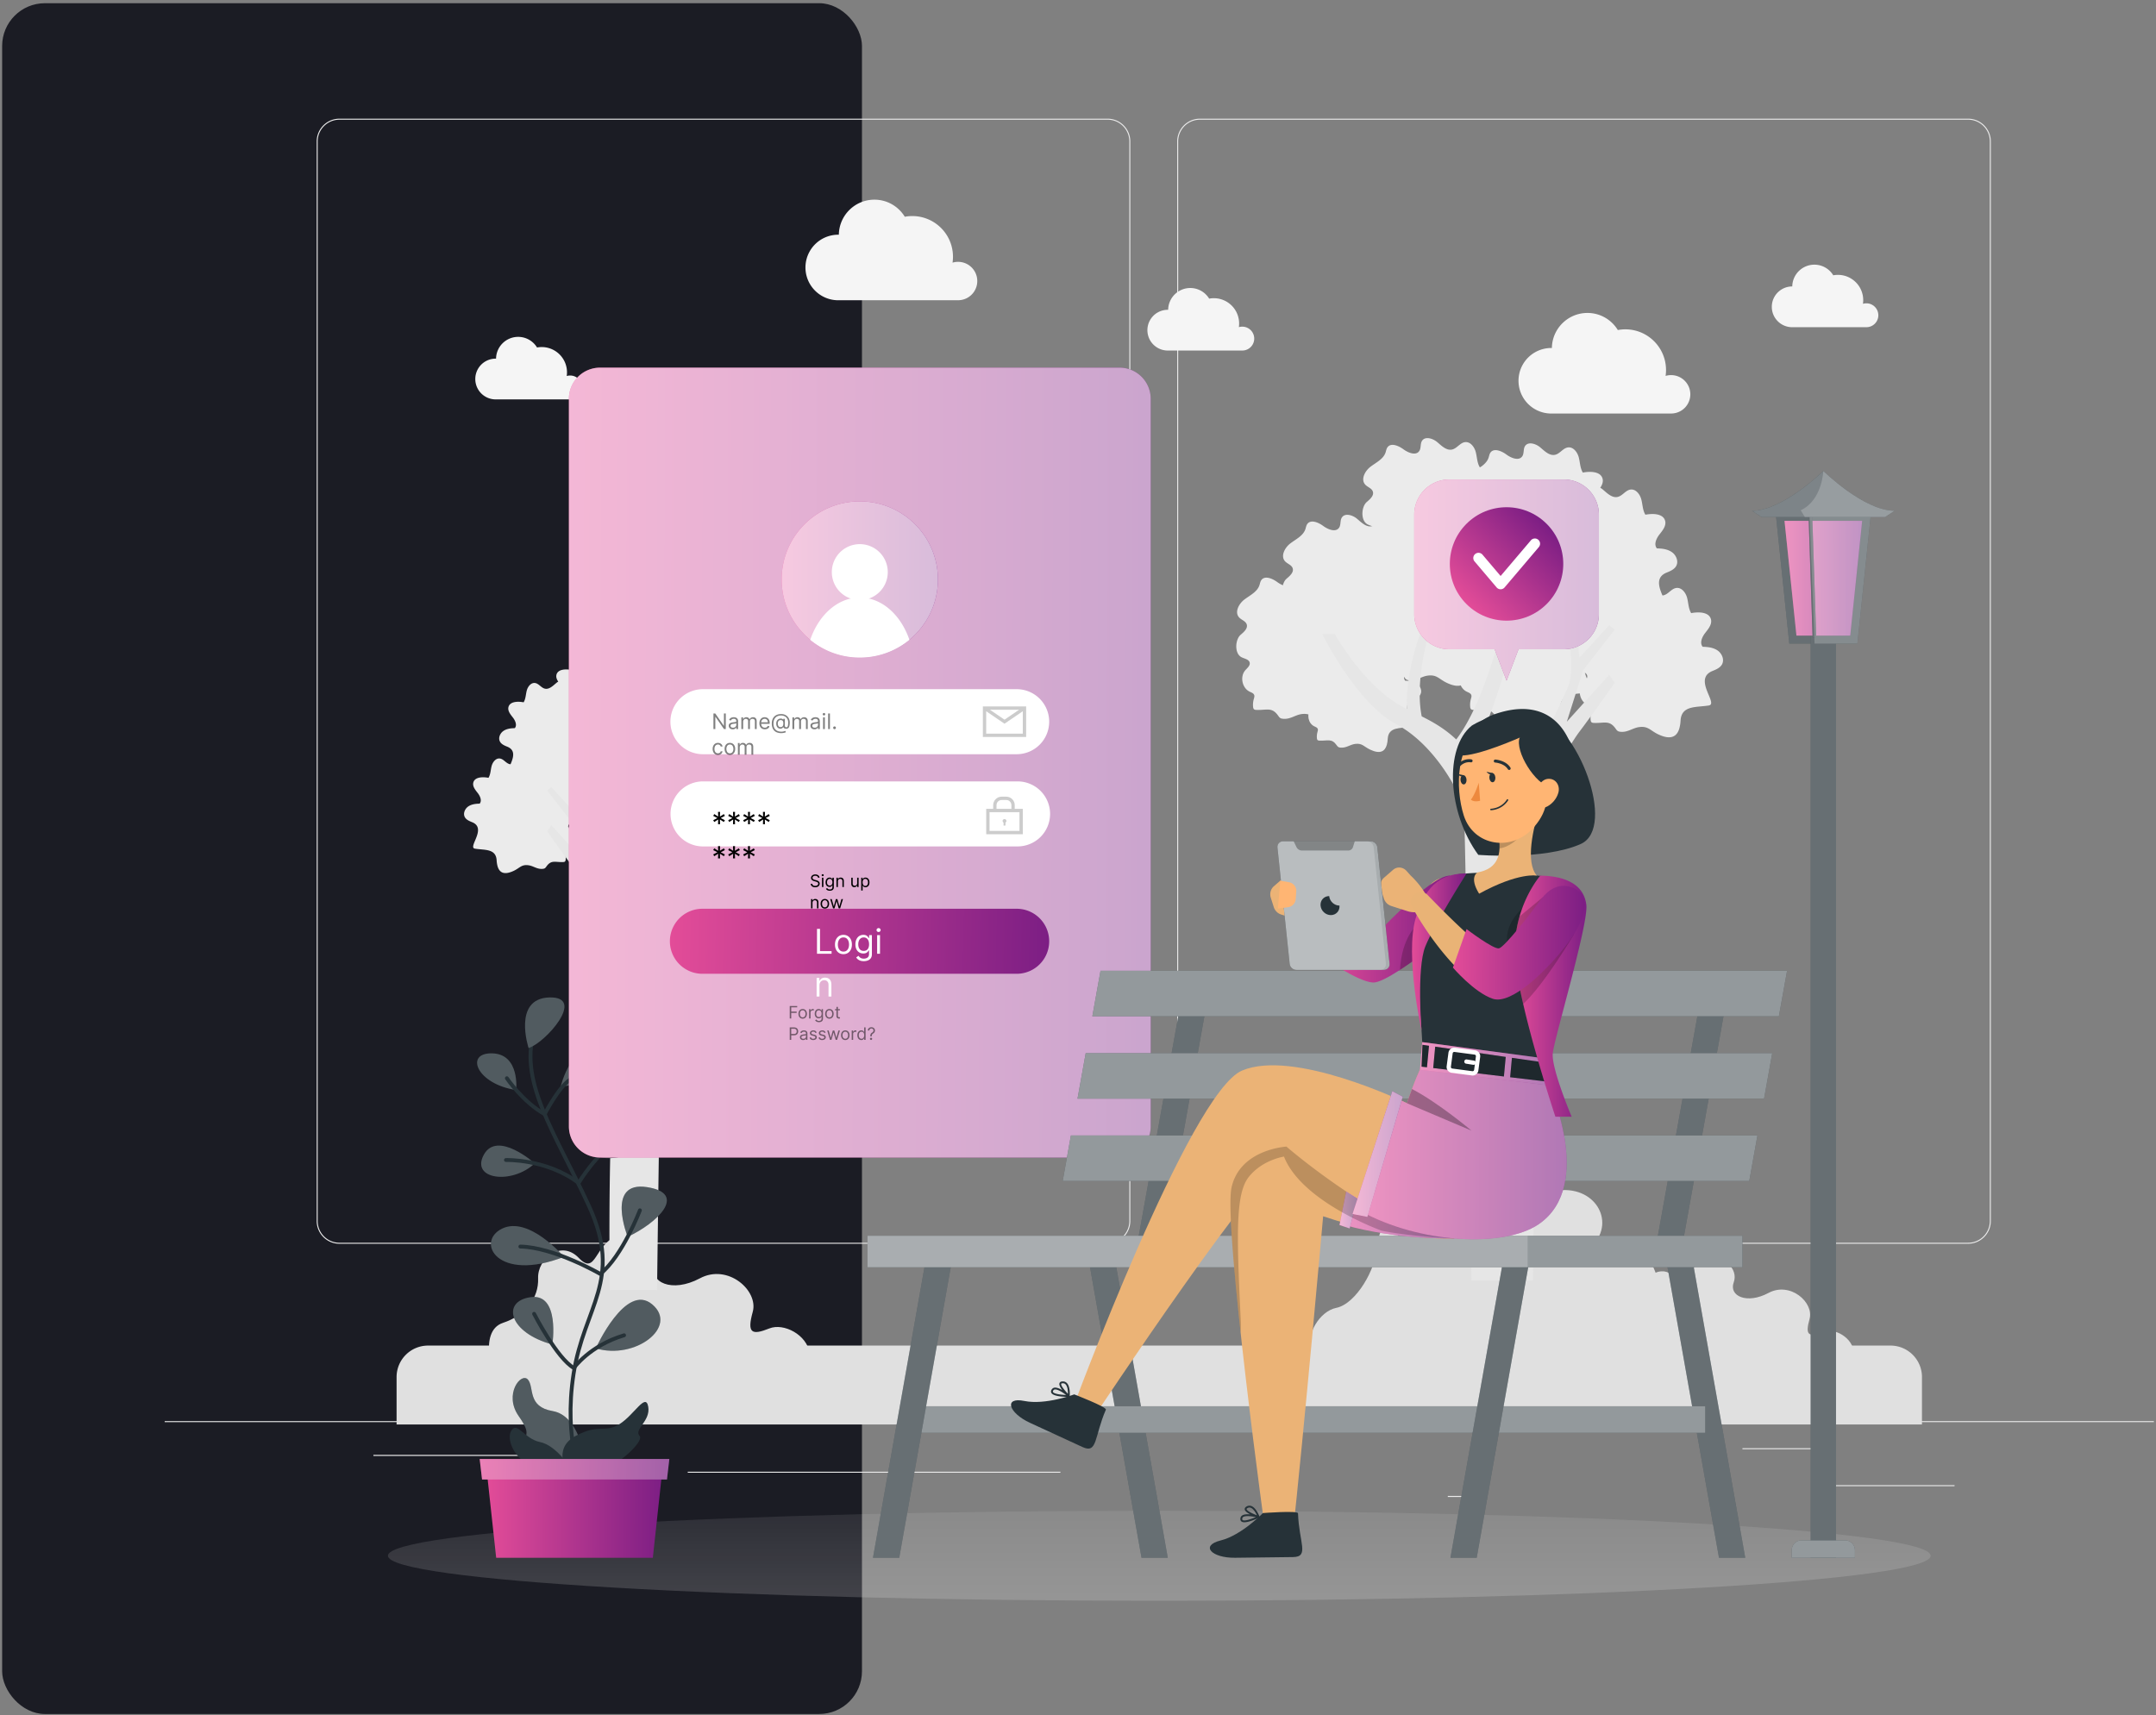 <svg width="504" height="401" fill="none" xmlns="http://www.w3.org/2000/svg"><rect width="100%" height="100%" fill="#808080" stroke="none"/><rect x=".5" y=".75" width="201" height="400" rx="10" fill="#1B1C24"/><path d="M503.5 332.275h-465v.233h465v-.233zM456.908 347.244h-30.803v.233h30.803v-.233zM346.535 349.768h-8.085v.233h8.085v-.233zM425.174 338.608h-17.849v.233h17.849v-.233zM127.456 340.171H87.287v.232h40.169v-.232zM141.627 340.171h-5.89v.232h5.89v-.232zM247.887 344.098h-87.119v.233h87.119v-.233zM258.923 290.799H79.341a5.315 5.315 0 0 1-5.309-5.309V33.059a5.315 5.315 0 0 1 5.309-5.309h179.582a5.314 5.314 0 0 1 5.307 5.309V285.49a5.314 5.314 0 0 1-5.307 5.309zM79.341 27.984a5.081 5.081 0 0 0-5.076 5.076V285.49a5.08 5.08 0 0 0 5.076 5.076h179.582a5.08 5.08 0 0 0 5.075-5.076V33.059a5.082 5.082 0 0 0-5.075-5.076H79.341zM460.078 290.799H280.497a5.315 5.315 0 0 1-5.308-5.309V33.059a5.315 5.315 0 0 1 5.308-5.309h179.581a5.315 5.315 0 0 1 5.309 5.309V285.49a5.315 5.315 0 0 1-5.309 5.309zM280.497 27.984a5.081 5.081 0 0 0-5.075 5.076V285.49a5.08 5.08 0 0 0 5.075 5.076h179.581a5.081 5.081 0 0 0 5.076-5.076V33.059a5.082 5.082 0 0 0-5.076-5.076H280.497z" fill="#EBEBEB"/><path d="M114.35 316.411c-.221-2.657.141-6.1 3.243-7.123 5.256-1.733 8.374-5.804 8.199-10.408-.176-4.605 5.356-9.085 9.506-4.77 4.15 4.315 3.596-3.319 9.13-5.173 5.532-1.855 10.222 2.645 8.707 6.758-1.515 4.113 3.945 6.682 10.483 3.185 6.538-3.498 13.731 2.865 12.348 7.844-1.383 4.98-.251 5.534 3.885 3.874 3.343-1.341 8.813 1.473 9.423 5.813H114.35zM375.226 316.411c-.256-2.105-.142-5.174 2.467-6.036 4.081-1.345 6.501-4.505 6.365-8.079-.137-3.574 4.159-7.053 7.381-3.703 3.221 3.35 2.791-2.576 7.087-4.016 4.295-1.439 7.936 2.054 6.76 5.247-1.176 3.192 3.063 5.186 8.138 2.472 5.075-2.715 10.659 2.224 9.585 6.089-1.074 3.866-.194 4.296 3.017 3.007 2.722-1.092 7.245 1.369 7.341 5.019h-58.141z" fill="#E0E0E0"/><path d="M401.965 316.411h-95.521c-1.344-4.483 2.131-9.859 5.916-10.616 4.65-.93 9.324-9.112 9.544-14.321.221-5.209 8.591-21.231 21.611-11.337 13.02 9.895 9.062 1.458 18.481-1.322 9.419-2.78 15.36 5.218 11.227 11.217 0 0 9.462-2.372 13.36 6.463 3.897 8.835 0 14.322 0 14.322s11.959-.348 15.382 5.594z" fill="#E0E0E0"/><path d="M228.455 65.71a4.492 4.492 0 0 0-5.782-4.302c.065-.45.101-.91.101-1.38 0-5.253-4.26-9.512-9.513-9.512a9.53 9.53 0 0 0-1.752.163c-1.462-2.393-4.091-3.995-7.1-3.995-4.555 0-8.25 3.66-8.317 8.199-.047-.001-.092-.007-.139-.007a7.663 7.663 0 0 0 0 15.327h28.143l-.005-.007a4.49 4.49 0 0 0 4.364-4.486zM395.141 92.196a4.492 4.492 0 0 0-5.782-4.302c.065-.45.101-.91.101-1.379 0-5.254-4.26-9.513-9.513-9.513-.599 0-1.184.058-1.753.164-1.462-2.393-4.09-3.995-7.099-3.995-4.555 0-8.25 3.659-8.317 8.198-.047 0-.092-.006-.139-.006a7.663 7.663 0 0 0 0 15.326h28.143l-.006-.006a4.49 4.49 0 0 0 4.365-4.487zM293.196 79.168a2.793 2.793 0 0 0-3.594-2.675 5.914 5.914 0 0 0-6.942-6.67 5.163 5.163 0 0 0-4.414-2.484 5.172 5.172 0 0 0-5.17 5.098c-.029 0-.057-.005-.087-.005a4.764 4.764 0 0 0 0 9.529h17.496l-.004-.004a2.79 2.79 0 0 0 2.715-2.789zM439.091 73.71a2.793 2.793 0 0 0-3.595-2.674 5.914 5.914 0 0 0-6.941-6.67 5.166 5.166 0 0 0-4.414-2.484 5.173 5.173 0 0 0-5.171 5.098c-.029 0-.056-.005-.086-.005a4.765 4.765 0 0 0 0 9.529h17.496l-.004-.004a2.79 2.79 0 0 0 2.715-2.79zM136.078 90.59a2.793 2.793 0 0 0-3.594-2.674 5.915 5.915 0 0 0-6.942-6.67 5.163 5.163 0 0 0-4.414-2.484 5.173 5.173 0 0 0-5.17 5.097c-.029 0-.057-.005-.087-.005a4.765 4.765 0 0 0 0 9.53h17.496l-.003-.005a2.791 2.791 0 0 0 2.714-2.789z" fill="#F5F5F5"/><path d="M392.595 170.228a8.451 8.451 0 0 0 .264-1.746c.215-3.622 3.673-3.048 6.615-3.54 2.298-.384-3.787-6.189.846-8.062.86-.348 1.796-.741 2.236-1.559.582-1.081-.007-2.503-1.01-3.212-1.002-.709-2.29-.859-3.518-.883-.756-.919-.141-2.301.591-3.24.731-.938 1.627-2.006 1.35-3.163-.418-1.747-2.86-1.81-4.624-1.47-.652-1.056-.639-2.375-.955-3.575-.316-1.2-1.27-2.459-2.502-2.308-1.159.141-1.869 1.451-3.006 1.719-1.322.312-2.466-.857-3.502-1.733-1.036-.877-2.848-1.424-3.563-.269-.427.691-.171 1.654-.615 2.335-.77 1.179-2.595.448-3.729-.388-1.133-.837-2.938-1.595-3.735-.433-.245.355-.298.804-.439 1.212-.537 1.547-2.209 2.317-3.511 3.31-1.303.992-2.334 2.965-1.232 4.176.544.598 1.5.84 1.77 1.601.338.951-.634 1.803-1.403 2.458-1.281 1.089-1.512 4.348.18 5.239.711.373 1.753.489 1.927 1.273.157.701-.555 1.246-1.027 1.786-1.299 1.485-.749 4.156 1.029 5.008.407.195.906.355 1.057.78.108.304-.011.635-.097.945a5.004 5.004 0 0 0-.163 1.814c.02.208.063.433.221.569.144.124.347.142.536.151 2.445.109 3.624-.756 5.116 1.371.143.204.294.414.509.54.202.118.442.149.674.168 1.681.139 2.779-.91 4.314-1.106 2.131-.271 2.582.827 4.46 1.71 2.951 1.389 4.382.534 4.936-1.478z" fill="#EBEBEB"/><path d="M364.444 167.186a8.519 8.519 0 0 0 .264-1.747c.215-3.621 3.672-3.047 6.614-3.539 2.298-.384-3.787-6.189.846-8.062.86-.348 1.796-.741 2.236-1.559.582-1.081-.007-2.504-1.009-3.213-1.003-.709-2.291-.859-3.518-.882-.756-.919-.142-2.301.59-3.24.732-.938 1.628-2.006 1.351-3.163-.419-1.746-2.86-1.81-4.624-1.47-.652-1.056-.639-2.375-.956-3.575-.316-1.2-1.27-2.459-2.501-2.308-1.161.141-1.87 1.45-3.007 1.719-1.321.312-2.465-.857-3.501-1.733-1.036-.877-2.849-1.424-3.563-.269-.428.691-.171 1.654-.616 2.335-.77 1.179-2.595.448-3.728-.389-1.134-.836-2.939-1.594-3.736-.432-.245.355-.298.804-.439 1.212-.537 1.547-2.209 2.317-3.512 3.31-1.303.992-2.334 2.965-1.232 4.176.544.597 1.5.839 1.771 1.601.337.951-.634 1.804-1.404 2.458-1.28 1.089-1.512 4.348.181 5.239.71.373 1.753.489 1.927 1.273.156.701-.555 1.246-1.028 1.786-1.298 1.485-.748 4.156 1.03 5.009.406.195.905.355 1.056.78.108.304-.01.635-.097.945a5.004 5.004 0 0 0-.162 1.814c.019.208.062.433.22.569.144.124.347.142.537.151 2.445.108 3.623-.756 5.116 1.37.143.205.293.415.508.541.202.118.442.149.675.168 1.68.139 2.778-.91 4.314-1.106 2.13-.271 2.582.827 4.459 1.71 2.952 1.388 4.383.533 4.938-1.479z" fill="#EBEBEB"/><path d="M361.73 149.258a8.451 8.451 0 0 0 .264-1.746c.215-3.622 3.673-3.048 6.615-3.54 2.298-.384-3.787-6.189.846-8.062.86-.348 1.796-.741 2.236-1.559.582-1.08-.007-2.503-1.009-3.212-1.003-.708-2.291-.859-3.519-.882-.756-.919-.141-2.302.591-3.24.732-.939 1.627-2.006 1.35-3.163-.418-1.747-2.86-1.81-4.624-1.471-.652-1.055-.639-2.375-.955-3.575-.316-1.199-1.27-2.459-2.502-2.308-1.159.141-1.869 1.452-3.006 1.72-1.322.311-2.466-.858-3.502-1.734-1.036-.877-2.848-1.424-3.563-.269-.427.691-.171 1.655-.615 2.336-.77 1.179-2.595.447-3.729-.389-1.133-.836-2.938-1.594-3.735-.433-.245.356-.298.804-.439 1.212-.537 1.548-2.209 2.318-3.511 3.31-1.303.992-2.334 2.966-1.232 4.177.544.597 1.5.839 1.77 1.6.338.952-.634 1.803-1.403 2.458-1.281 1.089-1.512 4.348.18 5.239.711.374 1.754.489 1.927 1.273.157.701-.555 1.246-1.027 1.787-1.299 1.484-.749 4.156 1.029 5.009.407.194.906.354 1.057.779.108.304-.01.635-.097.946a4.997 4.997 0 0 0-.163 1.813c.02.209.063.434.221.569.143.124.347.143.536.152 2.444.109 3.624-.756 5.116 1.371.143.204.294.415.509.54.202.117.442.149.674.168 1.681.139 2.779-.91 4.314-1.105 2.131-.272 2.582.826 4.46 1.709 2.951 1.388 4.382.532 4.936-1.48z" fill="#EBEBEB"/><path d="M343.185 158.188c.142-.512.225-1.099.265-1.745.214-3.623 3.672-3.048 6.614-3.54 2.298-.384-3.787-6.189.846-8.062.86-.348 1.796-.741 2.236-1.559.582-1.08-.007-2.503-1.009-3.212-1.003-.709-2.291-.859-3.519-.882-.756-.918-.141-2.301.591-3.24.731-.938 1.628-2.006 1.35-3.163-.418-1.747-2.859-1.809-4.624-1.47-.652-1.056-.638-2.375-.955-3.575-.316-1.2-1.27-2.459-2.501-2.308-1.16.141-1.87 1.452-3.007 1.719-1.322.312-2.466-.857-3.502-1.733-1.036-.877-2.848-1.424-3.562-.269-.428.691-.171 1.655-.616 2.335-.77 1.18-2.595.448-3.728-.388-1.134-.836-2.939-1.594-3.736-.433-.245.355-.298.804-.439 1.212-.537 1.547-2.209 2.318-3.512 3.31s-2.334 2.966-1.232 4.176c.544.598 1.5.84 1.771 1.601.337.951-.635 1.804-1.404 2.458-1.28 1.089-1.512 4.348.181 5.239.71.374 1.753.489 1.927 1.273.156.701-.556 1.246-1.028 1.786-1.298 1.485-.749 4.157 1.029 5.008.407.195.906.355 1.057.78.108.304-.01.635-.097.946a4.997 4.997 0 0 0-.162 1.813c.019.208.062.433.22.569.144.124.347.143.537.151 2.444.109 3.623-.756 5.115 1.371.144.204.293.414.509.54.202.118.442.149.674.168 1.681.139 2.779-.91 4.315-1.105 2.13-.272 2.582.826 4.459 1.709 2.952 1.387 4.383.532 4.937-1.48z" fill="#EBEBEB"/><path d="M324.443 154.064c.142-.513.225-1.1.264-1.747.215-3.622 3.673-3.047 6.615-3.539 2.298-.384-3.787-6.19.846-8.063.86-.347 1.796-.741 2.236-1.558.582-1.081-.007-2.504-1.009-3.212-1.003-.709-2.291-.86-3.519-.882-.756-.919-.141-2.302.591-3.24.731-.939 1.627-2.006 1.35-3.163-.418-1.747-2.859-1.81-4.624-1.47-.652-1.056-.639-2.376-.955-3.575-.316-1.2-1.27-2.459-2.501-2.309-1.16.142-1.87 1.452-3.007 1.72-1.322.311-2.466-.858-3.502-1.734-1.036-.876-2.848-1.423-3.562-.268-.428.691-.172 1.654-.616 2.335-.77 1.179-2.595.447-3.728-.389-1.134-.836-2.939-1.594-3.736-.432-.245.355-.298.803-.439 1.211-.537 1.548-2.209 2.318-3.512 3.31-1.303.993-2.334 2.966-1.232 4.177.544.597 1.5.84 1.771 1.6.337.952-.635 1.805-1.404 2.458-1.28 1.089-1.512 4.348.181 5.239.71.374 1.753.489 1.927 1.273.156.702-.556 1.247-1.028 1.787-1.297 1.484-.749 4.156 1.029 5.008.407.194.906.354 1.057.779.108.304-.01.635-.097.946a5.025 5.025 0 0 0-.163 1.814c.02.208.063.433.221.569.143.123.347.142.536.15 2.445.109 3.624-.756 5.116 1.371.144.205.294.415.51.541.202.117.442.148.674.168 1.681.138 2.779-.911 4.315-1.106 2.13-.271 2.581.827 4.459 1.709 2.951 1.388 4.382.533 4.936-1.478z" fill="#EBEBEB"/><path d="M324.198 174.113c.112-.404.178-.866.208-1.375.169-2.851 2.892-2.4 5.208-2.787 1.81-.302-2.982-4.873.667-6.348.678-.275 1.414-.584 1.76-1.228.459-.851-.005-1.971-.794-2.529-.79-.558-1.803-.677-2.77-.695-.596-.724-.111-1.813.465-2.551.575-.739 1.281-1.58 1.062-2.491-.329-1.375-2.252-1.424-3.64-1.158-.514-.831-.504-1.87-.753-2.815-.249-.945-1.001-1.936-1.97-1.818-.913.112-1.472 1.143-2.367 1.354-1.041.246-1.941-.675-2.758-1.365-.815-.69-2.243-1.121-2.805-.212-.336.544-.135 1.303-.484 1.839-.607.929-2.043.352-2.936-.306-.893-.659-2.314-1.256-2.942-.342-.192.28-.234.634-.346.955-.422 1.218-1.739 1.825-2.765 2.606-1.025.782-1.838 2.336-.97 3.289.429.47 1.181.661 1.394 1.26.266.749-.499 1.42-1.104 1.935-1.009.858-1.191 3.424.142 4.125.56.295 1.38.385 1.518 1.002.122.552-.437.982-.809 1.407-1.023 1.169-.59 3.273.81 3.945.32.153.714.279.832.613.085.239-.008.501-.076.745-.131.463-.174.95-.129 1.429.016.163.05.341.174.448.114.097.274.113.422.119 1.926.086 2.854-.595 4.028 1.08.113.161.231.326.401.426.159.092.348.117.531.132 1.324.109 2.188-.717 3.397-.871 1.678-.214 2.033.651 3.511 1.346 2.325 1.093 3.452.419 3.888-1.164z" fill="#EBEBEB"/><path d="M313.697 167.186a8.588 8.588 0 0 0 .264-1.747c.215-3.621 3.673-3.047 6.614-3.539 2.298-.384-3.787-6.189.847-8.062.86-.348 1.795-.741 2.235-1.559.582-1.081-.006-2.504-1.009-3.213-1.002-.709-2.29-.859-3.518-.882-.756-.919-.141-2.301.591-3.24.731-.938 1.627-2.006 1.349-3.163-.419-1.746-2.86-1.81-4.624-1.47-.652-1.056-.639-2.375-.955-3.575-.316-1.2-1.27-2.459-2.502-2.308-1.159.141-1.869 1.45-3.006 1.719-1.322.312-2.466-.857-3.502-1.733-1.036-.877-2.848-1.424-3.563-.269-.428.691-.171 1.654-.615 2.335-.77 1.179-2.595.448-3.729-.389-1.133-.836-2.939-1.594-3.736-.432-.244.355-.297.804-.439 1.212-.536 1.547-2.208 2.317-3.511 3.31-1.303.992-2.335 2.965-1.232 4.176.544.597 1.5.839 1.77 1.601.338.951-.634 1.804-1.403 2.458-1.281 1.089-1.512 4.348.18 5.239.711.373 1.753.489 1.927 1.273.157.701-.555 1.246-1.027 1.786-1.298 1.485-.749 4.156 1.029 5.009.407.195.906.355 1.057.78.107.304-.011.635-.097.945a4.96 4.96 0 0 0-.163 1.814c.02.208.062.433.221.569.143.124.346.142.536.151 2.445.108 3.623-.756 5.116 1.37.143.205.293.415.509.541.202.118.442.149.674.168 1.681.139 2.779-.91 4.314-1.106 2.131-.271 2.582.827 4.46 1.71 2.952 1.388 4.383.533 4.938-1.479zM343.185 136.135c.142-.512.225-1.099.265-1.746.214-3.622 3.672-3.048 6.614-3.54 2.298-.384-3.787-6.189.846-8.062.86-.348 1.796-.741 2.236-1.559.582-1.08-.007-2.503-1.009-3.212-1.003-.709-2.291-.859-3.519-.882-.756-.918-.141-2.301.591-3.24.732-.938 1.628-2.006 1.35-3.163-.418-1.747-2.859-1.809-4.624-1.47-.652-1.056-.638-2.375-.955-3.575-.316-1.2-1.27-2.459-2.501-2.308-1.16.141-1.87 1.452-3.007 1.719-1.322.312-2.466-.857-3.502-1.733-1.036-.876-2.848-1.424-3.562-.269-.428.691-.171 1.655-.616 2.335-.77 1.18-2.595.448-3.728-.388-1.134-.836-2.939-1.594-3.736-.433-.245.355-.298.804-.439 1.212-.537 1.547-2.209 2.317-3.512 3.31-1.303.992-2.334 2.966-1.232 4.176.544.597 1.5.84 1.771 1.601.337.951-.635 1.804-1.404 2.458-1.28 1.089-1.512 4.348.181 5.239.71.373 1.753.489 1.927 1.273.156.701-.556 1.246-1.028 1.786-1.298 1.485-.749 4.156 1.029 5.008.407.195.906.355 1.057.78.108.304-.01.635-.097.946a4.997 4.997 0 0 0-.162 1.813c.019.207.062.433.22.569.144.124.347.142.537.152 2.444.109 3.623-.756 5.115 1.371.144.204.293.414.509.54.202.117.442.149.674.168 1.681.139 2.779-.91 4.315-1.106 2.13-.271 2.582.827 4.459 1.71 2.952 1.387 4.383.532 4.937-1.48z" fill="#EBEBEB"/><path d="M367.263 137.367a8.54 8.54 0 0 0 .264-1.747c.215-3.621 3.673-3.048 6.614-3.54 2.298-.384-3.787-6.189.846-8.062.861-.348 1.796-.741 2.236-1.558.582-1.081-.006-2.504-1.009-3.214-1.002-.708-2.29-.859-3.518-.881-.756-.919-.141-2.302.59-3.24.731-.939 1.628-2.006 1.351-3.163-.419-1.747-2.86-1.81-4.624-1.471-.652-1.055-.639-2.375-.955-3.575-.316-1.199-1.271-2.458-2.502-2.308-1.16.142-1.869 1.452-3.007 1.72-1.321.311-2.465-.857-3.501-1.734-1.036-.876-2.849-1.424-3.563-.269-.428.691-.171 1.655-.616 2.336-.77 1.179-2.594.447-3.728-.389-1.134-.836-2.939-1.594-3.736-.432-.244.355-.297.803-.439 1.211-.536 1.547-2.208 2.318-3.51 3.31-1.303.993-2.335 2.966-1.233 4.177.544.597 1.5.84 1.771 1.6.338.952-.634 1.804-1.403 2.458-1.281 1.089-1.513 4.348.18 5.239.711.374 1.753.489 1.927 1.273.156.701-.555 1.246-1.028 1.787-1.298 1.484-.748 4.157 1.03 5.009.406.194.906.354 1.056.779.108.304-.01.635-.096.946a4.977 4.977 0 0 0-.163 1.813c.019.208.062.434.22.57.144.123.347.142.537.151 2.445.109 3.623-.756 5.116 1.371.143.205.294.415.509.54.201.117.441.149.674.169 1.68.138 2.779-.911 4.314-1.106 2.131-.272 2.582.827 4.459 1.709 2.951 1.388 4.383.532 4.937-1.479z" fill="#EBEBEB"/><path d="M381.888 147.22a8.527 8.527 0 0 0 .265-1.747c.214-3.621 3.672-3.047 6.614-3.539 2.298-.384-3.787-6.189.846-8.062.86-.348 1.796-.742 2.236-1.559.582-1.081-.007-2.504-1.009-3.212-1.003-.709-2.291-.86-3.518-.883-.757-.919-.142-2.302.59-3.24.731-.938 1.628-2.006 1.35-3.163-.418-1.747-2.859-1.81-4.624-1.47-.651-1.056-.638-2.376-.955-3.575-.316-1.2-1.27-2.459-2.501-2.308-1.16.141-1.87 1.451-3.007 1.719-1.322.312-2.465-.857-3.502-1.733-1.036-.877-2.848-1.424-3.562-.269-.428.691-.171 1.654-.616 2.335-.77 1.179-2.595.447-3.728-.389-1.134-.836-2.939-1.594-3.736-.432-.245.355-.298.803-.439 1.212-.537 1.547-2.209 2.317-3.511 3.309-1.303.993-2.334 2.966-1.232 4.177.544.597 1.5.84 1.771 1.601.337.951-.635 1.803-1.404 2.458-1.28 1.089-1.512 4.347.181 5.238.71.374 1.753.49 1.927 1.273.156.702-.556 1.247-1.028 1.787-1.298 1.484-.749 4.156 1.029 5.009.407.194.906.354 1.057.779.108.304-.01.636-.097.946a5.025 5.025 0 0 0-.163 1.814c.02.207.063.433.221.569.144.124.347.142.536.15 2.445.109 3.624-.756 5.116 1.371.144.205.293.415.509.541.202.117.442.148.674.168 1.681.139 2.779-.911 4.315-1.106 2.13-.271 2.581.827 4.459 1.71 2.951 1.388 4.382.532 4.936-1.479z" fill="#EBEBEB"/><path d="M377.454 159.673s-6.117 8.648-8.226 11.389c-2.109 2.742-12.655 19.825-14.09 31.125a92.277 92.277 0 0 1-.451 3.151c4.536 29.94 3.825 84.715 3.665 94.093h-14.371c-.132-10.574-1.353-107.238-1.804-110.19-.476-3.122-6.484-15.016-15.763-19.902-9.28-4.886-17.299-21.055-17.299-21.055h2.957s5.483 9.913 13.287 15.396c1.134.796 2.306 1.459 3.511 2.081-.28-8.932 3.103-17.477 3.103-17.477l1.597 1.476c-2.156 8.828-1.872 14.483-1.22 17.731 2.619 1.312 5.336 2.832 8.068 5.4 8.095-10.526 12.647-34.598 12.647-34.598l2.073 1.132s-.674 6.537-2.677 14.763c-1.517 6.23-5.98 17.961-8.057 23.288 2.064 2.866 4.114 6.572 6.115 11.478.227-.349.483-.667.781-.937 5.273-4.767 15.185-27.291 15.185-27.291 2.398-5.236-1.265-18.981-1.265-18.981h2.766l1.24 12.021 6.96-7.592 1.266 1.054-7.381 9.491-3.797 12.025 9.913-10.971 1.267 1.9z" fill="#E6E6E6"/><path d="M116.299 202.48a6.557 6.557 0 0 1-.203-1.341c-.165-2.778-2.818-2.339-5.075-2.715-1.763-.295 2.906-4.749-.649-6.186-.66-.266-1.378-.568-1.716-1.196-.446-.829.006-1.921.775-2.465.769-.544 1.758-.659 2.699-.677.579-.705.108-1.766-.453-2.486-.561-.72-1.248-1.539-1.036-2.426.321-1.34 2.194-1.389 3.548-1.128.5-.81.49-1.823.733-2.743.242-.921.974-1.887 1.919-1.772.89.109 1.434 1.114 2.307 1.32 1.013.239 1.891-.657 2.686-1.33.796-.672 2.186-1.092 2.734-.206.328.53.131 1.269.472 1.792.591.905 1.991.343 2.861-.299.869-.641 2.254-1.223 2.866-.332.187.273.229.617.337.929.411 1.188 1.694 1.779 2.694 2.54 1 .762 1.791 2.276.946 3.205-.418.458-1.152.644-1.359 1.228-.259.731.486 1.384 1.077 1.887.982.835 1.161 3.335-.139 4.019-.545.287-1.344.376-1.478.976-.12.538.426.957.788 1.371.996 1.14.575 3.189-.79 3.843-.312.15-.695.272-.81.598-.083.233.007.487.074.725.127.452.169.926.126 1.392-.015.16-.049.332-.17.437-.11.095-.266.11-.412.116-1.875.084-2.78-.58-3.924 1.052-.11.157-.225.318-.391.415-.155.09-.338.114-.517.129-1.289.106-2.132-.698-3.31-.848-1.635-.209-1.981.634-3.421 1.311-2.265 1.064-3.363.408-3.789-1.135z" fill="#EBEBEB"/><path d="M137.899 200.145a6.536 6.536 0 0 1-.203-1.34c-.164-2.779-2.818-2.339-5.075-2.715-1.763-.295 2.906-4.749-.649-6.186-.66-.267-1.378-.568-1.716-1.196-.446-.829.006-1.921.775-2.464.769-.544 1.758-.66 2.699-.677.58-.705.109-1.767-.453-2.486-.561-.72-1.248-1.539-1.036-2.427.321-1.34 2.195-1.388 3.548-1.128.5-.81.49-1.823.733-2.742.242-.921.974-1.887 1.919-1.772.89.109 1.434 1.113 2.308 1.319 1.013.239 1.891-.658 2.686-1.33.795-.673 2.187-1.092 2.734-.207.328.53.131 1.27.472 1.792.591.905 1.991.344 2.861-.298.869-.642 2.254-1.223 2.866-.332.187.273.229.617.337.929.411 1.188 1.694 1.778 2.694 2.54s1.791 2.276.946 3.205c-.418.458-1.152.644-1.359 1.228-.26.73.486 1.384 1.077 1.886.982.835 1.16 3.336-.139 4.02-.545.287-1.345.374-1.478.976-.12.538.426.956.788 1.371.996 1.139.575 3.189-.79 3.843-.312.149-.695.271-.81.598-.083.233.007.487.074.725.127.451.169.925.125 1.392-.015.159-.048.332-.17.437-.11.095-.266.11-.412.117-1.875.083-2.78-.581-3.924 1.052-.11.157-.225.318-.391.414-.155.091-.338.115-.517.13-1.289.106-2.132-.699-3.31-.849-1.635-.208-1.981.635-3.421 1.312-2.265 1.064-3.363.407-3.789-1.137z" fill="#EBEBEB"/><path d="M139.98 186.39a6.561 6.561 0 0 1-.202-1.34c-.166-2.779-2.818-2.339-5.075-2.716-1.764-.295 2.905-4.749-.65-6.186-.661-.266-1.379-.568-1.716-1.195-.447-.83.005-1.922.774-2.466.77-.544 1.758-.659 2.699-.677.581-.705.108-1.766-.453-2.486-.561-.72-1.248-1.539-1.036-2.426.321-1.34 2.195-1.389 3.548-1.128.501-.81.49-1.823.733-2.744.243-.921.975-1.886 1.92-1.771.89.108 1.434 1.113 2.306 1.318 1.014.239 1.892-.657 2.687-1.33.795-.672 2.185-1.091 2.733-.206.328.53.132 1.269.473 1.791.59.905 1.991.343 2.86-.298.87-.642 2.255-1.223 2.867-.332.187.272.229.616.337.929.411 1.186 1.695 1.778 2.694 2.539 1 .762 1.791 2.276.946 3.205-.417.459-1.151.645-1.359 1.229-.259.73.487 1.384 1.077 1.886.982.835 1.161 3.336-.138 4.019-.545.288-1.345.375-1.479.977-.12.537.426.956.789 1.371.996 1.139.574 3.189-.791 3.842-.311.15-.695.272-.81.598-.083.234.008.488.075.726.126.451.169.925.124 1.391-.015.16-.047.332-.169.437-.11.095-.266.11-.412.116-1.876.084-2.781-.58-3.926 1.052-.109.157-.225.318-.39.415-.156.09-.339.114-.518.129-1.289.106-2.133-.698-3.31-.848-1.635-.208-1.981.634-3.422 1.311-2.261 1.067-3.36.411-3.786-1.132z" fill="#EBEBEB"/><path d="M154.209 193.242a6.561 6.561 0 0 1-.202-1.34c-.165-2.779-2.818-2.338-5.075-2.716-1.764-.295 2.905-4.748-.651-6.185-.66-.267-1.378-.569-1.715-1.196-.447-.83.005-1.922.774-2.466.769-.544 1.758-.659 2.699-.677.58-.705.109-1.766-.453-2.486-.561-.719-1.248-1.539-1.036-2.426.321-1.34 2.195-1.388 3.548-1.128.501-.81.49-1.823.733-2.744.243-.92.975-1.886 1.92-1.771.89.109 1.434 1.113 2.306 1.319 1.014.239 1.892-.657 2.687-1.329.795-.673 2.185-1.092 2.733-.207.328.53.131 1.27.472 1.791.591.905 1.992.343 2.861-.298.87-.642 2.254-1.223 2.866-.332.188.273.229.616.337.93.411 1.186 1.694 1.778 2.694 2.54 1 .761 1.791 2.275.946 3.204-.418.459-1.151.645-1.359 1.229-.259.73.487 1.384 1.077 1.886.982.835 1.161 3.336-.138 4.019-.545.288-1.345.375-1.479.977-.12.537.426.956.789 1.371.996 1.139.573 3.189-.791 3.842-.311.15-.695.272-.81.598-.083.234.008.488.074.726.127.451.17.925.125 1.392-.015.159-.047.332-.169.437-.111.095-.266.11-.412.116-1.876.084-2.781-.58-3.926 1.052-.109.157-.225.318-.39.415-.156.09-.339.114-.518.129-1.289.106-2.132-.698-3.31-.848-1.635-.208-1.981.634-3.422 1.311-2.26 1.064-3.359.408-3.785-1.135z" fill="#EBEBEB"/><path d="M168.59 190.077a6.536 6.536 0 0 1-.203-1.34c-.165-2.779-2.818-2.339-5.075-2.716-1.763-.294 2.906-4.748-.65-6.185-.66-.267-1.378-.568-1.716-1.196-.446-.83.006-1.921.775-2.465.769-.545 1.758-.66 2.699-.678.579-.704.108-1.766-.453-2.485-.561-.72-1.248-1.54-1.036-2.427.321-1.34 2.194-1.388 3.548-1.128.5-.81.49-1.823.733-2.743.242-.921.974-1.886 1.919-1.772.89.109 1.434 1.113 2.307 1.32 1.013.239 1.891-.658 2.686-1.33.796-.673 2.186-1.092 2.734-.207.328.53.131 1.27.472 1.791.591.905 1.991.344 2.861-.298.869-.642 2.255-1.223 2.866-.332.188.272.229.616.337.929.411 1.187 1.694 1.778 2.694 2.54 1 .761 1.791 2.276.946 3.205-.418.458-1.152.644-1.359 1.228-.259.73.486 1.384 1.077 1.886.982.835 1.161 3.336-.139 4.02-.545.287-1.344.374-1.478.976-.12.538.426.956.788 1.371.996 1.139.575 3.189-.789 3.843-.312.149-.695.271-.811.598-.083.233.007.487.074.725.127.451.169.925.125 1.392-.015.16-.048.332-.169.437-.111.095-.266.11-.412.117-1.876.083-2.781-.581-3.926 1.051-.11.158-.225.319-.391.415-.155.09-.338.115-.518.13-1.289.106-2.131-.699-3.309-.849-1.635-.208-1.981.635-3.422 1.312-2.262 1.065-3.359.408-3.785-1.135z" fill="#EBEBEB"/><path d="M168.778 205.459a5.093 5.093 0 0 1-.159-1.054c-.131-2.189-2.219-1.842-3.997-2.138-1.388-.232 2.288-3.74-.511-4.871-.52-.21-1.085-.447-1.35-.941-.352-.653.003-1.512.61-1.941.605-.429 1.384-.519 2.125-.533.456-.555.085-1.39-.356-1.957-.442-.568-.983-1.212-.816-1.912.253-1.055 1.728-1.093 2.794-.888.393-.638.386-1.435.577-2.16.191-.725.767-1.485 1.511-1.395.702.085 1.129.877 1.817 1.039.798.188 1.489-.518 2.115-1.047.626-.53 1.722-.861 2.153-.163.258.417.103 1 .372 1.411.465.712 1.567.27 2.252-.236.684-.505 1.775-.962 2.257-.261.148.215.18.485.265.732.324.935 1.335 1.4 2.121 1.999.787.6 1.411 1.793.745 2.523-.328.361-.906.507-1.069.968-.204.574.383 1.09.848 1.485.774.657.913 2.626-.109 3.165-.429.226-1.059.295-1.164.769-.094.423.336.753.621 1.08.784.896.452 2.511-.622 3.025-.246.118-.547.214-.638.47-.065.184.006.385.059.572.099.356.133.729.098 1.096-.012.125-.038.261-.133.344-.086.074-.21.086-.324.091-1.477.066-2.19-.456-3.091.829-.086.123-.177.251-.308.326-.121.072-.267.09-.407.102-1.016.083-1.679-.55-2.607-.668-1.287-.164-1.559.499-2.694 1.032-1.786.84-2.65.323-2.985-.893z" fill="#EBEBEB"/><path d="M176.835 200.145a6.472 6.472 0 0 1-.202-1.34c-.166-2.779-2.818-2.339-5.075-2.715-1.764-.295 2.905-4.749-.65-6.186-.66-.267-1.378-.568-1.715-1.196-.447-.829.005-1.921.774-2.464.769-.544 1.758-.66 2.699-.677.579-.705.109-1.767-.453-2.486-.561-.72-1.248-1.539-1.036-2.427.321-1.34 2.194-1.388 3.548-1.128.5-.81.49-1.823.733-2.742.243-.92.975-1.887 1.919-1.772.89.109 1.435 1.113 2.307 1.319 1.014.239 1.892-.658 2.687-1.33.795-.673 2.185-1.092 2.733-.207.328.53.131 1.27.472 1.792.591.905 1.992.344 2.861-.298.87-.642 2.254-1.223 2.866-.332.188.273.229.617.337.929.411 1.188 1.694 1.778 2.694 2.54s1.791 2.276.946 3.205c-.418.458-1.151.644-1.359 1.228-.259.73.487 1.384 1.077 1.886.982.835 1.161 3.336-.138 4.02-.545.287-1.345.374-1.479.976-.12.538.426.956.789 1.371.996 1.139.573 3.189-.791 3.843-.311.149-.695.271-.811.598-.083.233.008.487.074.725.127.451.17.925.126 1.392-.015.159-.047.332-.169.437-.111.095-.267.11-.412.117-1.876.083-2.781-.581-3.926 1.052-.109.157-.225.318-.39.414-.156.091-.339.115-.518.13-1.289.106-2.132-.699-3.31-.849-1.635-.208-1.981.635-3.422 1.312-2.261 1.064-3.36.407-3.786-1.137zM154.209 176.321a6.54 6.54 0 0 1-.202-1.34c-.165-2.779-2.818-2.338-5.075-2.715-1.764-.295 2.905-4.749-.651-6.186-.66-.267-1.378-.568-1.715-1.196-.447-.829.005-1.921.774-2.465.769-.544 1.758-.659 2.699-.677.58-.705.109-1.766-.453-2.486-.561-.72-1.248-1.539-1.036-2.426.321-1.341 2.195-1.389 3.548-1.129.501-.81.49-1.822.733-2.743.243-.921.975-1.886 1.92-1.772.89.109 1.434 1.114 2.306 1.32 1.014.239 1.892-.657 2.687-1.33.795-.672 2.185-1.092 2.733-.206.328.53.131 1.269.472 1.791.591.905 1.992.343 2.861-.299.87-.641 2.254-1.223 2.866-.332.188.273.229.617.337.93.411 1.187 1.694 1.778 2.694 2.54s1.791 2.276.946 3.205c-.418.458-1.151.644-1.359 1.228-.259.73.487 1.384 1.077 1.886.982.836 1.161 3.336-.138 4.02-.545.287-1.345.375-1.479.976-.12.538.426.956.789 1.371.996 1.14.573 3.189-.791 3.843-.311.15-.695.272-.81.598-.083.233.008.487.074.725.127.451.17.926.125 1.392-.015.16-.047.332-.169.437-.111.095-.266.11-.412.116-1.876.084-2.781-.58-3.926 1.052-.109.157-.225.318-.39.415-.156.09-.339.114-.518.129-1.289.106-2.132-.699-3.31-.849-1.635-.208-1.981.634-3.422 1.311-2.26 1.066-3.359.409-3.785-1.134z" fill="#EBEBEB"/><path d="M135.736 177.265a6.536 6.536 0 0 1-.203-1.34c-.164-2.779-2.817-2.339-5.075-2.715-1.763-.295 2.906-4.749-.649-6.186-.66-.267-1.378-.569-1.716-1.196-.446-.829.006-1.921.775-2.464.769-.544 1.758-.66 2.699-.677.58-.705.109-1.766-.453-2.486-.562-.72-1.248-1.539-1.036-2.427.321-1.34 2.195-1.388 3.548-1.128.5-.81.49-1.822.733-2.742.243-.921.974-1.887 1.919-1.772.89.109 1.434 1.113 2.307 1.32 1.013.239 1.891-.658 2.687-1.33.795-.672 2.185-1.092 2.733-.207.328.531.131 1.27.472 1.792.591.905 1.991.343 2.861-.299.869-.642 2.254-1.223 2.866-.332.187.274.229.617.337.929.411 1.188 1.694 1.778 2.694 2.54s1.791 2.276.946 3.205c-.418.458-1.151.643-1.359 1.228-.259.73.487 1.384 1.077 1.886.982.835 1.161 3.336-.138 4.02-.545.287-1.345.375-1.479.976-.12.538.426.956.788 1.371.996 1.139.575 3.189-.79 3.843-.312.15-.695.271-.81.598-.083.233.007.487.074.725.127.451.17.926.125 1.392-.015.16-.047.333-.169.438-.111.094-.267.109-.412.116-1.876.084-2.781-.58-3.926 1.052-.11.157-.225.318-.39.414-.156.091-.339.115-.518.13-1.289.106-2.132-.699-3.309-.848-1.635-.209-1.981.634-3.422 1.311-2.263 1.064-3.362.407-3.787-1.137z" fill="#EBEBEB"/><path d="M124.515 184.825a6.537 6.537 0 0 1-.203-1.339c-.165-2.779-2.818-2.339-5.075-2.715-1.763-.295 2.906-4.749-.65-6.186-.66-.267-1.378-.568-1.716-1.196-.446-.829.006-1.921.775-2.464.769-.544 1.758-.66 2.699-.677.58-.705.109-1.766-.453-2.486-.562-.72-1.248-1.539-1.036-2.427.321-1.34 2.195-1.388 3.548-1.128.5-.81.49-1.823.733-2.743.242-.921.974-1.886 1.919-1.772.89.109 1.434 1.113 2.307 1.32 1.013.239 1.891-.658 2.686-1.33.796-.672 2.186-1.092 2.734-.207.328.531.132 1.27.472 1.793.591.904 1.991.343 2.861-.299.869-.642 2.255-1.223 2.866-.332.187.273.229.617.337.93.411 1.187 1.694 1.778 2.694 2.54s1.791 2.276.946 3.205c-.418.458-1.152.643-1.359 1.228-.26.73.487 1.384 1.077 1.886.982.835 1.161 3.336-.139 4.02-.545.287-1.344.374-1.478.976-.12.538.426.956.788 1.371.996 1.139.575 3.189-.79 3.843-.312.149-.695.271-.81.598-.083.233.007.487.074.726.127.451.169.925.125 1.391-.015.159-.048.332-.169.437-.11.095-.266.11-.412.116-1.876.083-2.781-.581-3.926 1.052-.11.157-.225.319-.391.414-.155.091-.338.115-.518.13-1.289.106-2.131-.699-3.309-.849-1.635-.209-1.981.634-3.422 1.311-2.262 1.064-3.36.407-3.785-1.137z" fill="#EBEBEB"/><path d="M127.916 194.381s4.693 6.635 6.311 8.738c1.618 2.104 9.709 15.211 10.811 23.881.117.925.233 1.721.346 2.418-3.481 22.972-2.935 65-2.812 72.195h11.026c.102-8.113 1.039-82.281 1.384-84.545.366-2.396 4.975-11.521 12.095-15.27 7.12-3.749 13.273-16.155 13.273-16.155h-2.27s-4.207 7.605-10.194 11.813c-.87.611-1.77 1.119-2.694 1.597.214-6.855-2.381-13.41-2.381-13.41l-1.225 1.133c1.654 6.774 1.437 11.112.936 13.605-2.01 1.007-4.094 2.172-6.191 4.143-6.211-8.076-9.703-26.546-9.703-26.546l-1.59.868s.517 5.017 2.053 11.328c1.163 4.78 4.588 13.781 6.182 17.867-1.584 2.199-3.157 5.042-4.692 8.806a3.6 3.6 0 0 0-.599-.718c-4.046-3.658-11.651-20.939-11.651-20.939-1.84-4.017.971-14.564.971-14.564h-2.123l-.952 9.224-5.34-5.825-.971.809 5.664 7.282 2.913 9.225-7.606-8.416-.971 1.456z" fill="#E6E6E6"/><path d="M100.068 314.607h341.863a7.361 7.361 0 0 1 7.361 7.361v11.087H92.708v-11.087a7.36 7.36 0 0 1 7.36-7.361z" fill="#E0E0E0"/><path d="M271 374.277c99.586 0 180.317-4.715 180.317-10.531 0-5.816-80.731-10.53-180.317-10.53-99.586 0-180.317 4.714-180.317 10.53 0 5.816 80.731 10.531 180.317 10.531z" fill="url(#a)"/><path d="M136.541 340.422s-1.291-9.463-7.343-10.498c-6.05-1.035-4.227-5.611-5.803-7.381-1.576-1.771-5.693 3.454-2.167 8.515 3.528 5.062.644 3.47 2.167 8.177 1.523 4.707 13.699 9.029 13.146 1.187z" fill="#263238"/><path opacity=".2" d="M136.541 340.422s-1.291-9.463-7.343-10.498c-6.05-1.035-4.227-5.611-5.803-7.381-1.576-1.771-5.693 3.454-2.167 8.515 3.528 5.062.644 3.47 2.167 8.177 1.523 4.707 13.699 9.029 13.146 1.187z" fill="#fff"/><path d="M136.288 346.565s-4.638-9.638-2.203-25.369 11.58-21.836 3.631-39.146c-7.949-17.31-17.032-29.652-12.489-41.934" stroke="#263238" stroke-width=".902" stroke-miterlimit="10" stroke-linecap="round" stroke-linejoin="round"/><path d="M132.796 344.674s-3.912-5.895 1.734-8.925c5.645-3.029 6.776-.59 10.269-2.769 3.493-2.179 6.139-7.46 6.735-4.081.595 3.378-3.438 5.306-2.011 6.85 1.425 1.546-9.496 11.582-16.727 8.925zM123.569 245.038s-3.812-11.582 4.854-11.825c8.667-.242-.885 10.59-4.854 11.825zM131.096 253.942s2.583-10.531 8.735-8.31c6.151 2.221-2.603 8.504-8.735 8.31zM120.661 254.855s.927-8.404-5.601-8.571c-6.526-.167-3.621 7.213 5.601 8.571zM125.004 271.999s-8.761-7.809-11.91-1.998c-3.15 5.812 6.607 7.023 11.91 1.998zM140.502 270.613s1.647-12.97 8.724-8.902c7.077 4.068-2.559 10.199-8.724 8.902zM146.728 289.183s-5.223-13.105 4.483-11.628c9.706 1.476 2.37 8.448-4.483 11.628zM131.835 293.859s-8.199-9.658-14.464-6.595c-6.265 3.063-1.145 12.665 14.464 6.595zM139.275 315.258s6.984-15.509 13.194-10.282c6.21 5.227-3.961 13.041-13.194 10.282zM129.125 314.35s1.845-12.03-5.07-11.063c-6.913.967-5.098 8.327 5.07 11.063z" fill="#263238"/><g opacity=".2" fill="#fff"><path d="M123.569 245.038s-3.812-11.582 4.854-11.825c8.667-.242-.885 10.59-4.854 11.825zM131.096 253.942s2.583-10.531 8.735-8.31c6.151 2.221-2.603 8.504-8.735 8.31zM120.661 254.855s.927-8.404-5.601-8.571c-6.526-.167-3.621 7.213 5.601 8.571zM125.004 271.999s-8.761-7.809-11.91-1.998c-3.15 5.812 6.607 7.023 11.91 1.998zM140.502 270.613s1.647-12.97 8.724-8.902c7.077 4.068-2.559 10.199-8.724 8.902zM146.728 289.183s-5.223-13.105 4.483-11.628c9.706 1.476 2.37 8.448-4.483 11.628zM131.835 293.859s-8.199-9.658-14.464-6.595c-6.265 3.063-1.145 12.665 14.464 6.595zM139.275 315.258s6.984-15.509 13.194-10.282c6.21 5.227-3.961 13.041-13.194 10.282zM129.125 314.35s1.845-12.03-5.07-11.063c-6.913.967-5.098 8.327 5.07 11.063z"/></g><path d="M118.488 252.1s3.729 5.54 8.83 8.396c0 0 3.374-6.51 6.006-8.088M118.277 271.222s9.48-.306 16.985 5.367c0 0 4.166-7.062 9.633-10.281M149.587 282.978s-4.069 10.71-9.266 14.879c0 0-10.77-6.243-18.678-6.4M124.856 307.189s5.322 10.387 9.291 12.657c0 0 3.71-5.232 11.736-7.641" stroke="#263238" stroke-width=".902" stroke-miterlimit="10" stroke-linecap="round" stroke-linejoin="round"/><path d="M133.396 343.268s-3.353-5.339-7.141-6.098c-3.788-.76-5.42-5.123-6.818-2.499-1.399 2.624 2.456 11.323 13.959 8.597z" fill="#263238"/><path d="M115.99 364.221h36.621l2.451-22.588h-41.523l2.451 22.588z" fill="url(#b)"/><path d="M112.685 345.913h43.233l.552-4.787h-44.339l.554 4.787z" fill="url(#c)"/><path opacity=".3" d="M112.685 345.913h43.233l.552-4.787h-44.339l.554 4.787z" fill="#fff"/><path d="m437.375 119.924-3.181 30.55h-15.921l-3.181-30.55h22.283z" fill="#263238"/><path opacity=".3" d="m437.375 119.924-3.181 30.55h-15.921l-3.181-30.55h22.283z" fill="#fff"/><path d="M429.197 143.904h-5.925v220.317h5.925V143.904z" fill="#263238"/><path opacity=".3" d="M429.197 143.904h-5.925v220.317h5.925V143.904z" fill="#fff"/><path d="M432.519 148.61h-12.57l-2.79-26.828h18.15l-2.79 26.828z" fill="url(#d)"/><path opacity=".4" d="M432.519 148.61h-12.57l-2.79-26.828h18.15l-2.79 26.828z" fill="#fff"/><path d="M424.581 149.03h-.858l-.93-28.178h.858l.93 28.178z" fill="#263238"/><path opacity=".3" d="M424.581 149.03h-.858l-.93-28.178h.858l.93 28.178z" fill="#fff"/><path opacity=".2" d="m437.375 119.924-3.181 30.55h-10.007l-1.199-30.55h14.387z" fill="#fff"/><path d="M426.235 110.103s-9.444 9.32-16.679 9.32l2.245 1.471H440.668l2.245-1.471c-7.235 0-16.678-9.32-16.678-9.32z" fill="#263238"/><path opacity=".4" d="m442.909 119.422-2.242 1.47H411.8l-2.241-1.47c7.235 0 16.675-9.318 16.675-9.318s9.439 9.318 16.675 9.318z" fill="#fff"/><path opacity=".2" d="m442.909 119.422-2.242 1.47h-18.748c-.568-.921-.968-1.591-.968-1.591 5.032-2.334 5.283-9.197 5.283-9.197s9.439 9.318 16.675 9.318z" fill="#fff"/><path d="M431.32 360.145h-10.171a2.3 2.3 0 0 0-2.3 2.3v1.777h14.77v-1.777a2.3 2.3 0 0 0-2.299-2.3z" fill="#263238"/><path opacity=".5" d="M431.32 360.145h-10.171a2.3 2.3 0 0 0-2.3 2.3v1.777h14.77v-1.777a2.3 2.3 0 0 0-2.299-2.3z" fill="#fff"/><path d="M261.713 270.636h-121.44a7.28 7.28 0 0 1-7.282-7.281V93.243a7.282 7.282 0 0 1 7.282-7.282h121.44a7.283 7.283 0 0 1 7.282 7.282v170.112a7.281 7.281 0 0 1-7.282 7.281z" fill="url(#e)"/><path opacity=".6" d="M261.713 270.636h-121.44a7.28 7.28 0 0 1-7.282-7.281V93.243a7.282 7.282 0 0 1 7.282-7.282h121.44a7.283 7.283 0 0 1 7.282 7.282v170.112a7.281 7.281 0 0 1-7.282 7.281z" fill="#fff"/><path d="M219.257 135.48c0 5.682-2.594 10.76-6.668 14.117a18.229 18.229 0 0 1-11.597 4.148 18.168 18.168 0 0 1-11.588-4.148c-4.073-3.348-6.677-8.426-6.677-14.117 0-10.082 8.184-18.256 18.265-18.256 10.091 0 18.265 8.174 18.265 18.256z" fill="url(#f)"/><path opacity=".7" d="M219.257 135.48c0 5.682-2.594 10.76-6.668 14.117a18.229 18.229 0 0 1-11.597 4.148 18.168 18.168 0 0 1-11.588-4.148c-4.073-3.348-6.677-8.426-6.677-14.117 0-10.082 8.184-18.256 18.265-18.256 10.091 0 18.265 8.174 18.265 18.256z" fill="#fff"/><path d="M200.993 140.304a6.54 6.54 0 1 0-6.541-6.54 6.54 6.54 0 0 0 6.541 6.54z" fill="#fff"/><path d="M212.589 149.597a18.23 18.23 0 0 1-11.597 4.148 18.168 18.168 0 0 1-11.588-4.148c1.711-5.013 5.236-8.714 9.467-9.653a10.003 10.003 0 0 1 2.121-.233c.725 0 1.432.084 2.12.233 4.241.939 7.756 4.64 9.477 9.653z" fill="#fff"/><path d="M191.233 205.214a.445.445 0 0 0-.208-.335.8.8 0 0 0-.446-.119.864.864 0 0 0-.338.062.545.545 0 0 0-.224.172.414.414 0 0 0-.024.449.49.49 0 0 0 .145.138c.058.036.12.066.184.089.065.023.124.041.178.056l.295.079c.076.02.16.048.253.083.094.035.183.082.269.143.086.06.157.136.213.23a.673.673 0 0 1 .083.345c0 .158-.041.3-.123.426a.847.847 0 0 1-.358.303 1.308 1.308 0 0 1-.57.112c-.208 0-.388-.033-.541-.101a.865.865 0 0 1-.358-.281.8.8 0 0 1-.146-.419h.363c.01.11.047.201.111.273a.606.606 0 0 0 .247.159c.101.034.209.051.324.051a.961.961 0 0 0 .362-.065.622.622 0 0 0 .255-.185.439.439 0 0 0 .094-.278.34.34 0 0 0-.081-.236.587.587 0 0 0-.214-.148 2.162 2.162 0 0 0-.285-.099l-.358-.103a1.336 1.336 0 0 1-.54-.279.618.618 0 0 1-.199-.476c0-.163.044-.305.132-.426a.873.873 0 0 1 .358-.284 1.2 1.2 0 0 1 .505-.103c.187 0 .354.034.5.101a.854.854 0 0 1 .346.273.682.682 0 0 1 .137.393h-.341zm.914 2.182v-2.182h.335v2.182h-.335zm.171-2.545a.239.239 0 0 1-.169-.067.214.214 0 0 1-.07-.161c0-.062.023-.116.07-.16a.235.235 0 0 1 .169-.067.23.23 0 0 1 .167.067.21.21 0 0 1 .071.16.211.211 0 0 1-.071.161.234.234 0 0 1-.167.067zm1.659 3.409c-.162 0-.301-.021-.418-.063a.867.867 0 0 1-.474-.375l.267-.187c.03.04.069.085.115.136.047.052.11.097.19.135a.747.747 0 0 0 .32.058.705.705 0 0 0 .436-.128c.115-.085.172-.218.172-.4v-.443h-.028c-.025.039-.06.089-.106.147a.574.574 0 0 1-.193.155.714.714 0 0 1-.338.067.912.912 0 0 1-.474-.125.875.875 0 0 1-.331-.364 1.264 1.264 0 0 1-.121-.579c0-.224.039-.418.118-.584a.865.865 0 0 1 .814-.524c.142 0 .255.024.338.071a.58.58 0 0 1 .193.159c.046.059.081.107.105.145h.034v-.347h.324v2.245c0 .187-.042.34-.128.457a.73.73 0 0 1-.341.26c-.142.056-.3.084-.474.084zm-.011-1.199a.61.61 0 0 0 .341-.092.582.582 0 0 0 .211-.266c.049-.116.073-.254.073-.415 0-.157-.024-.296-.071-.416a.63.63 0 0 0-.211-.283.563.563 0 0 0-.343-.102.568.568 0 0 0-.355.108.656.656 0 0 0-.212.29c-.046.121-.07.255-.07.403 0 .152.024.286.071.402.049.116.12.207.213.273a.612.612 0 0 0 .353.098zm1.903-.977v1.312h-.335v-2.182h.324v.341h.028a.62.62 0 0 1 .233-.267.727.727 0 0 1 .404-.102.79.79 0 0 1 .387.091c.111.059.197.15.259.273.061.121.092.274.092.46v1.386h-.335v-1.364c0-.171-.045-.304-.134-.4a.472.472 0 0 0-.366-.145.578.578 0 0 0-.287.07.495.495 0 0 0-.197.203.663.663 0 0 0-.073.324zm4.505.42v-1.29h.335v2.182h-.335v-.369h-.023a.687.687 0 0 1-.648.398.724.724 0 0 1-.363-.09.622.622 0 0 1-.25-.273 1.029 1.029 0 0 1-.091-.461v-1.387h.335v1.364c0 .159.044.286.133.381.09.094.205.142.344.142a.575.575 0 0 0 .473-.26.587.587 0 0 0 .09-.337zm.949 1.71v-3h.324v.347h.04c.024-.038.058-.086.102-.145a.587.587 0 0 1 .19-.159.69.69 0 0 1 .338-.071.865.865 0 0 1 .814.528c.079.169.118.368.118.597 0 .231-.039.431-.118.601a.925.925 0 0 1-.327.392.85.85 0 0 1-.481.138.706.706 0 0 1-.337-.07.61.61 0 0 1-.194-.161 1.682 1.682 0 0 1-.105-.15h-.029v1.153h-.335zm.329-1.909c0 .165.025.31.073.436a.655.655 0 0 0 .212.294c.092.07.206.105.34.105a.546.546 0 0 0 .351-.11.678.678 0 0 0 .213-.301c.049-.127.073-.268.073-.424 0-.153-.024-.291-.071-.415a.644.644 0 0 0-.212-.294.558.558 0 0 0-.354-.109.56.56 0 0 0-.343.104.627.627 0 0 0-.211.287 1.183 1.183 0 0 0-.071.427zm-11.72 4.779v1.312h-.336v-2.182h.324v.341h.029a.614.614 0 0 1 .233-.267.723.723 0 0 1 .403-.102c.148 0 .277.03.388.091a.6.6 0 0 1 .258.273c.062.121.093.274.093.46v1.386h-.336v-1.364c0-.171-.044-.304-.133-.4a.472.472 0 0 0-.367-.145.581.581 0 0 0-.287.07.495.495 0 0 0-.197.203.674.674 0 0 0-.072.324zm2.891 1.358a.952.952 0 0 1-.519-.141.95.95 0 0 1-.346-.394 1.318 1.318 0 0 1-.124-.59c0-.228.041-.426.124-.596a.944.944 0 0 1 .346-.394.952.952 0 0 1 .519-.141c.197 0 .369.047.517.141a.937.937 0 0 1 .346.394c.084.17.125.368.125.596 0 .225-.041.422-.125.59a.943.943 0 0 1-.346.394.943.943 0 0 1-.517.141zm0-.302a.575.575 0 0 0 .369-.115.673.673 0 0 0 .214-.302c.047-.125.07-.261.07-.406 0-.146-.023-.282-.07-.408a.683.683 0 0 0-.214-.305.57.57 0 0 0-.369-.117.571.571 0 0 0-.37.117.683.683 0 0 0-.214.305c-.047.126-.07.262-.07.408 0 .145.023.281.07.406a.673.673 0 0 0 .214.302c.097.077.22.115.37.115zm1.92.256-.665-2.182h.353l.471 1.671h.023l.466-1.671h.358l.46 1.665h.023l.471-1.665h.353l-.665 2.182h-.33l-.477-1.676h-.034l-.477 1.676h-.33z" fill="#000"/><path d="M237.785 227.68h-73.586a7.602 7.602 0 1 1 0-15.204h73.586a7.603 7.603 0 0 1 0 15.204z" fill="url(#g)"/><path d="M184.612 238.126v-2.91h1.744v.313h-1.392v.983h1.262v.312h-1.262v1.302h-.352zm3.028.045a.948.948 0 0 1-.518-.141.957.957 0 0 1-.347-.393 1.34 1.34 0 0 1-.123-.591c0-.227.041-.426.123-.595a.956.956 0 0 1 .347-.395.948.948 0 0 1 .518-.141.94.94 0 0 1 .517.141.935.935 0 0 1 .347.395c.083.169.125.368.125.595 0 .225-.042.422-.125.591a.936.936 0 0 1-.347.393.94.94 0 0 1-.517.141zm0-.301c.15 0 .273-.038.37-.115a.682.682 0 0 0 .214-.303c.047-.125.07-.26.07-.406 0-.146-.023-.282-.07-.408a.688.688 0 0 0-.214-.305.571.571 0 0 0-.37-.117.57.57 0 0 0-.369.117.68.68 0 0 0-.214.305c-.047.126-.07.262-.07.408 0 .146.023.281.07.406a.674.674 0 0 0 .214.303c.097.077.22.115.369.115zm1.501.256v-2.182h.324v.329h.022a.53.53 0 0 1 .216-.263.637.637 0 0 1 .352-.1 3.28 3.28 0 0 1 .177.005v.341a1.131 1.131 0 0 0-.205-.022.598.598 0 0 0-.284.066.493.493 0 0 0-.267.445v1.381h-.335zm2.302.863c-.162 0-.301-.021-.417-.062a.898.898 0 0 1-.292-.162.944.944 0 0 1-.183-.213l.267-.188c.031.04.069.085.115.137.047.052.11.097.191.134a.741.741 0 0 0 .319.059.711.711 0 0 0 .436-.128c.115-.085.172-.219.172-.401v-.443h-.028a2.04 2.04 0 0 1-.105.148.602.602 0 0 1-.194.155.728.728 0 0 1-.338.066.903.903 0 0 1-.474-.125.872.872 0 0 1-.331-.363 1.278 1.278 0 0 1-.121-.58c0-.223.04-.418.118-.584a.865.865 0 0 1 .814-.524c.142 0 .255.024.338.071.084.047.149.1.193.159.046.059.081.107.105.145h.035v-.346h.323v2.244c0 .188-.042.34-.127.457a.728.728 0 0 1-.341.26 1.287 1.287 0 0 1-.475.084zm-.011-1.199c.134 0 .248-.03.341-.092a.57.57 0 0 0 .211-.266c.049-.115.073-.253.073-.414 0-.158-.024-.296-.071-.417a.626.626 0 0 0-.21-.282.568.568 0 0 0-.344-.103.568.568 0 0 0-.355.108.656.656 0 0 0-.212.29 1.13 1.13 0 0 0-.069.404c0 .151.023.285.071.402a.611.611 0 0 0 .213.272.599.599 0 0 0 .352.098zm2.454.381a.948.948 0 0 1-.518-.141.957.957 0 0 1-.347-.393 1.34 1.34 0 0 1-.123-.591c0-.227.041-.426.123-.595a.956.956 0 0 1 .347-.395.948.948 0 0 1 .518-.141.94.94 0 0 1 .517.141.935.935 0 0 1 .347.395c.083.169.125.368.125.595 0 .225-.042.422-.125.591a.936.936 0 0 1-.347.393.94.94 0 0 1-.517.141zm0-.301c.15 0 .273-.038.37-.115a.682.682 0 0 0 .214-.303c.047-.125.07-.26.07-.406 0-.146-.023-.282-.07-.408a.688.688 0 0 0-.214-.305.571.571 0 0 0-.37-.117.57.57 0 0 0-.369.117.688.688 0 0 0-.214.305c-.047.126-.07.262-.07.408 0 .146.023.281.07.406a.682.682 0 0 0 .214.303c.097.077.22.115.369.115zm2.45-1.926v.284h-1.131v-.284h1.131zm-.801-.523h.335v2.08c0 .094.013.165.041.213a.21.21 0 0 0 .108.093.553.553 0 0 0 .288.006l.068.301a.726.726 0 0 1-.528-.021.552.552 0 0 1-.224-.186.536.536 0 0 1-.088-.316v-2.17zm-10.923 7.705v-2.91h.983c.228 0 .415.042.56.124a.774.774 0 0 1 .323.331c.07.139.106.295.106.466 0 .171-.036.327-.106.467a.778.778 0 0 1-.321.335c-.145.083-.33.124-.556.124h-.705v-.312h.693a.761.761 0 0 0 .377-.081.489.489 0 0 0 .206-.219.74.74 0 0 0 .065-.314.73.73 0 0 0-.065-.313.47.47 0 0 0-.208-.215.769.769 0 0 0-.38-.08h-.62v2.597h-.352zm3.136.051a.89.89 0 0 1-.377-.078.645.645 0 0 1-.268-.229.642.642 0 0 1-.1-.364c0-.125.025-.226.074-.304a.516.516 0 0 1 .198-.184c.082-.045.173-.078.272-.1.101-.023.202-.041.303-.054.132-.017.24-.03.322-.038a.5.5 0 0 0 .182-.047c.039-.022.058-.06.058-.114v-.011a.445.445 0 0 0-.115-.327c-.075-.077-.191-.116-.345-.116a.602.602 0 0 0-.376.105.625.625 0 0 0-.192.224l-.318-.113a.762.762 0 0 1 .227-.31.845.845 0 0 1 .313-.156c.113-.031.225-.046.335-.046.07 0 .15.009.241.026.092.016.181.05.266.101a.586.586 0 0 1 .214.231.86.86 0 0 1 .086.415v1.438h-.336v-.296h-.017a.576.576 0 0 1-.113.152.66.66 0 0 1-.212.138.814.814 0 0 1-.322.057zm.051-.301a.657.657 0 0 0 .335-.079.528.528 0 0 0 .278-.461v-.307c-.014.017-.045.033-.093.047a1.62 1.62 0 0 1-.165.035c-.062.01-.122.018-.181.026l-.14.017a1.31 1.31 0 0 0-.245.055.418.418 0 0 0-.181.113.282.282 0 0 0-.069.201.3.3 0 0 0 .13.264.577.577 0 0 0 .331.089zm3.106-1.444-.301.086a.561.561 0 0 0-.084-.147.404.404 0 0 0-.148-.119.537.537 0 0 0-.24-.047.579.579 0 0 0-.334.092c-.088.061-.132.138-.132.232a.24.24 0 0 0 .091.197.745.745 0 0 0 .284.121l.324.08c.195.047.341.119.436.217a.508.508 0 0 1 .144.374.554.554 0 0 1-.108.335.722.722 0 0 1-.299.233 1.082 1.082 0 0 1-.446.085.977.977 0 0 1-.552-.145.642.642 0 0 1-.277-.423l.318-.08c.03.118.088.206.172.264a.574.574 0 0 0 .334.089c.156 0 .28-.034.372-.1.093-.067.139-.148.139-.241a.254.254 0 0 0-.079-.191.51.51 0 0 0-.245-.116l-.363-.085c-.2-.048-.347-.121-.441-.221a.53.53 0 0 1-.139-.376c0-.123.035-.232.104-.327a.712.712 0 0 1 .285-.223c.121-.054.259-.081.412-.081.216 0 .386.048.509.142.124.095.212.22.264.375zm2.09 0-.301.086a.561.561 0 0 0-.084-.147.404.404 0 0 0-.148-.119.537.537 0 0 0-.24-.047.577.577 0 0 0-.334.092c-.088.061-.132.138-.132.232 0 .083.03.149.091.197a.745.745 0 0 0 .284.121l.324.08c.195.047.34.119.436.217a.508.508 0 0 1 .144.374.554.554 0 0 1-.108.335.722.722 0 0 1-.299.233 1.085 1.085 0 0 1-.446.085.977.977 0 0 1-.552-.145.642.642 0 0 1-.277-.423l.318-.08c.03.118.087.206.172.264a.574.574 0 0 0 .334.089c.156 0 .28-.034.372-.1.093-.067.139-.148.139-.241a.255.255 0 0 0-.08-.191.501.501 0 0 0-.244-.116l-.364-.085c-.199-.048-.346-.121-.44-.221a.53.53 0 0 1-.139-.376c0-.123.034-.232.104-.327a.712.712 0 0 1 .285-.223c.121-.054.259-.081.412-.081.216 0 .385.048.509.142.124.095.212.22.264.375zm1.038 1.694-.664-2.182h.352l.472 1.67h.022l.466-1.67h.358l.46 1.665h.023l.472-1.665h.352l-.665 2.182h-.329l-.478-1.677h-.034l-.477 1.677h-.33zm3.568.045a.946.946 0 0 1-.518-.141.957.957 0 0 1-.347-.393 1.34 1.34 0 0 1-.123-.591c0-.227.041-.426.123-.595a.956.956 0 0 1 .347-.395.946.946 0 0 1 .518-.141.94.94 0 0 1 .517.141.935.935 0 0 1 .347.395c.083.169.125.368.125.595 0 .225-.042.422-.125.591a.936.936 0 0 1-.347.393.94.94 0 0 1-.517.141zm0-.301c.15 0 .273-.038.37-.115a.682.682 0 0 0 .214-.303c.046-.125.07-.26.07-.406 0-.146-.024-.282-.07-.408a.688.688 0 0 0-.214-.305.571.571 0 0 0-.37-.117.57.57 0 0 0-.369.117.69.69 0 0 0-.215.305 1.18 1.18 0 0 0-.069.408c0 .146.023.281.069.406a.684.684 0 0 0 .215.303c.097.077.22.115.369.115zm1.501.256v-2.182h.323v.329h.023a.53.53 0 0 1 .216-.263.637.637 0 0 1 .352-.1 3.28 3.28 0 0 1 .177.005v.341a1.131 1.131 0 0 0-.205-.022.598.598 0 0 0-.284.066.493.493 0 0 0-.267.445v1.381h-.335zm2.245.045a.853.853 0 0 1-.481-.138.934.934 0 0 1-.327-.392 1.425 1.425 0 0 1-.118-.601c0-.229.04-.428.118-.596a.92.92 0 0 1 .328-.391.865.865 0 0 1 .486-.138c.142 0 .254.024.337.071.083.047.146.1.19.159.045.059.079.107.104.145h.028v-1.074h.335v2.91h-.324v-.336h-.039c-.025.04-.06.09-.105.151a.625.625 0 0 1-.195.16.69.69 0 0 1-.337.07zm.046-.301a.551.551 0 0 0 .341-.105.653.653 0 0 0 .211-.294 1.2 1.2 0 0 0 .073-.436c0-.163-.024-.306-.071-.428a.632.632 0 0 0-.21-.287.562.562 0 0 0-.344-.104.563.563 0 0 0-.355.11.651.651 0 0 0-.212.294c-.046.123-.07.261-.07.415 0 .155.024.296.071.423.049.126.12.226.214.301a.553.553 0 0 0 .352.111zm2.052-.563v-.017a1.44 1.44 0 0 1 .057-.431.64.64 0 0 1 .154-.26 1.2 1.2 0 0 1 .238-.184.767.767 0 0 0 .151-.12.56.56 0 0 0 .105-.164.519.519 0 0 0 .04-.204.436.436 0 0 0-.24-.399.548.548 0 0 0-.468-.008.438.438 0 0 0-.18.152.54.54 0 0 0-.084.272h-.358a.809.809 0 0 1 .125-.414.754.754 0 0 1 .303-.262.947.947 0 0 1 .419-.091c.166 0 .311.033.434.099.124.066.22.157.287.273a.753.753 0 0 1 .103.395.787.787 0 0 1-.049.282.676.676 0 0 1-.136.226.926.926 0 0 1-.213.176.876.876 0 0 0-.2.165.52.52 0 0 0-.11.203 1.14 1.14 0 0 0-.037.294v.017h-.341zm.182.841a.245.245 0 0 1-.18-.075.245.245 0 0 1-.075-.18c0-.07.025-.131.075-.181.05-.05.11-.075.18-.075.07 0 .13.025.181.075a.248.248 0 0 1 .039.308.251.251 0 0 1-.22.128z" fill="#000" opacity=".5"/><path d="M190.987 223v-5.818h.704v5.193h2.705V223h-3.409zm6.182.091c-.394 0-.74-.093-1.037-.281a1.909 1.909 0 0 1-.694-.787c-.164-.337-.247-.731-.247-1.182 0-.454.083-.851.247-1.19.167-.339.398-.602.694-.79a1.906 1.906 0 0 1 1.037-.281c.394 0 .738.094 1.034.281.297.188.528.451.693.79.167.339.25.736.25 1.19 0 .451-.083.845-.25 1.182-.165.337-.396.6-.693.787-.296.188-.64.281-1.034.281zm0-.602c.299 0 .545-.077.738-.23.193-.154.336-.355.429-.605.093-.25.139-.521.139-.813 0-.291-.046-.563-.139-.815a1.376 1.376 0 0 0-.429-.611c-.193-.155-.439-.233-.738-.233-.3 0-.546.078-.739.233a1.376 1.376 0 0 0-.429.611 2.337 2.337 0 0 0-.139.815c0 .292.046.563.139.813.093.25.236.451.429.605.193.153.439.23.739.23zm4.762 2.239c-.324 0-.603-.042-.836-.125a1.786 1.786 0 0 1-.582-.324 1.775 1.775 0 0 1-.366-.426l.534-.375c.06.079.137.17.23.272.093.105.219.194.38.27.163.078.376.117.64.117.352 0 .643-.085.872-.256.229-.17.344-.437.344-.801v-.886h-.057c-.049.079-.12.178-.21.295a1.186 1.186 0 0 1-.387.31c-.167.089-.392.133-.676.133-.352 0-.669-.083-.949-.25a1.754 1.754 0 0 1-.662-.727c-.161-.318-.241-.705-.241-1.159 0-.447.078-.836.236-1.168.157-.333.375-.591.656-.773.28-.183.604-.275.971-.275.284 0 .51.047.677.142.168.093.297.199.386.318.091.118.161.214.21.29h.068v-.693h.648v4.488c0 .375-.085.68-.256.915a1.45 1.45 0 0 1-.681.52 2.573 2.573 0 0 1-.949.168zm-.023-2.398c.269 0 .496-.062.682-.185.185-.123.326-.3.423-.531a2.14 2.14 0 0 0 .145-.83c0-.314-.047-.591-.142-.832a1.25 1.25 0 0 0-.421-.565 1.122 1.122 0 0 0-.687-.205c-.284 0-.521.072-.71.216a1.313 1.313 0 0 0-.424.58 2.253 2.253 0 0 0-.139.806c0 .303.048.571.142.804.097.231.239.413.426.546.19.131.425.196.705.196zm3.136.67v-4.363h.671V223h-.671zm.341-5.091a.478.478 0 0 1-.338-.133.428.428 0 0 1-.139-.321c0-.125.046-.232.139-.321a.479.479 0 0 1 .338-.134c.131 0 .243.045.335.134a.424.424 0 0 1 .142.321.424.424 0 0 1-.142.321.464.464 0 0 1-.335.133zm-13.819 12.466V233h-.67v-4.363h.648v.682h.056c.103-.222.258-.4.466-.535.209-.136.478-.204.807-.204.296 0 .554.061.776.182.221.119.394.301.517.545.123.243.184.549.184.921V233h-.67v-2.727c0-.343-.089-.61-.267-.801-.178-.193-.422-.29-.733-.29a1.18 1.18 0 0 0-.574.139 1 1 0 0 0-.395.407 1.347 1.347 0 0 0-.145.647zM237.785 176.34h-73.586a7.603 7.603 0 0 1 0-15.204h73.586a7.603 7.603 0 0 1 0 15.204zM237.785 197.901h-73.586a7.603 7.603 0 0 1 0-15.203h73.586a7.602 7.602 0 1 1 0 15.203z" fill="#fff"/><path d="M169.663 166.819v3.637h-.426l-1.981-2.856h-.036v2.856h-.44v-3.637h.426l1.989 2.862h.035v-2.862h.433zm1.627 3.7c-.173 0-.329-.032-.47-.097a.816.816 0 0 1-.336-.286.807.807 0 0 1-.124-.455c0-.156.031-.283.092-.38a.65.65 0 0 1 .247-.23c.103-.056.217-.098.341-.125a4.04 4.04 0 0 1 .378-.067c.166-.022.3-.037.403-.048a.624.624 0 0 0 .227-.059c.049-.027.073-.074.073-.142v-.014c0-.175-.048-.311-.144-.408-.094-.097-.238-.146-.431-.146-.2 0-.357.044-.471.131a.787.787 0 0 0-.239.281l-.398-.142a.954.954 0 0 1 .284-.387c.12-.094.25-.159.391-.195.142-.038.281-.057.419-.057.087 0 .188.01.302.032.114.02.225.062.332.126.107.064.197.16.268.289.071.129.106.302.106.519v1.797h-.419v-.37h-.021a.805.805 0 0 1-.407.362c-.11.048-.244.071-.403.071zm.064-.376a.83.83 0 0 0 .419-.098.662.662 0 0 0 .348-.577v-.383c-.018.021-.057.041-.117.058a1.855 1.855 0 0 1-.206.045c-.077.012-.152.022-.225.032a7.755 7.755 0 0 0-.176.021 1.592 1.592 0 0 0-.306.069.53.53 0 0 0-.227.141.354.354 0 0 0-.085.252c0 .145.054.255.161.33.109.073.247.11.414.11zm1.951.313v-2.728h.405v.426h.035a.69.69 0 0 1 .276-.339.826.826 0 0 1 .456-.122c.18 0 .33.041.449.122a.801.801 0 0 1 .282.339h.029a.797.797 0 0 1 .314-.335.958.958 0 0 1 .503-.126c.243 0 .443.076.598.229.155.151.233.387.233.708v1.826h-.419v-1.826c0-.201-.055-.345-.166-.431a.606.606 0 0 0-.388-.13c-.192 0-.341.058-.446.174a.624.624 0 0 0-.158.437v1.776h-.426v-1.868a.494.494 0 0 0-.151-.375.54.54 0 0 0-.389-.144.571.571 0 0 0-.305.087.656.656 0 0 0-.228.242.707.707 0 0 0-.085.353v1.705h-.419zm5.489.056c-.263 0-.489-.058-.68-.174a1.165 1.165 0 0 1-.438-.49 1.664 1.664 0 0 1-.153-.735c0-.279.051-.525.153-.738a1.2 1.2 0 0 1 .429-.501c.185-.121.4-.181.647-.181.142 0 .282.023.42.071.139.047.265.124.379.231.113.105.204.245.271.419.068.174.101.388.101.642v.178h-2.102v-.362h1.676a.89.89 0 0 0-.092-.412.696.696 0 0 0-.653-.391.76.76 0 0 0-.434.124.827.827 0 0 0-.278.32.926.926 0 0 0-.098.423v.241c0 .206.035.381.106.524.073.142.173.25.301.325a.88.88 0 0 0 .445.11c.11 0 .21-.015.298-.046a.65.65 0 0 0 .233-.142.647.647 0 0 0 .151-.238l.405.113a.902.902 0 0 1-.215.363 1.05 1.05 0 0 1-.373.241 1.378 1.378 0 0 1-.499.085zm3.862.902a2.84 2.84 0 0 1-.961-.149 1.82 1.82 0 0 1-.701-.435 1.878 1.878 0 0 1-.43-.705 2.891 2.891 0 0 1-.145-.955c0-.347.049-.657.147-.93.1-.274.243-.506.432-.696.189-.192.419-.338.689-.439.271-.101.577-.151.919-.151.333 0 .624.055.874.163a1.82 1.82 0 0 1 1.008 1.059c.086.229.128.466.128.71 0 .172-.008.346-.025.522a1.965 1.965 0 0 1-.104.486.803.803 0 0 1-.247.356c-.11.09-.259.134-.448.134-.082 0-.174-.013-.273-.039a.728.728 0 0 1-.265-.129.36.36 0 0 1-.136-.243h-.022a.637.637 0 0 1-.36.342.85.85 0 0 1-.343.048.92.92 0 0 1-.406-.103.874.874 0 0 1-.295-.259 1.233 1.233 0 0 1-.178-.382 1.807 1.807 0 0 1-.058-.47c0-.16.023-.306.071-.439a1.12 1.12 0 0 1 .197-.348 1.004 1.004 0 0 1 .669-.35 1 1 0 0 1 .323.016.678.678 0 0 1 .24.098.28.28 0 0 1 .119.142h.021v-.199h.377v1.605c0 .1.028.187.083.263a.284.284 0 0 0 .244.114.33.33 0 0 0 .277-.125c.065-.082.109-.21.133-.383.025-.173.037-.394.037-.664a1.697 1.697 0 0 0-.261-.904 1.407 1.407 0 0 0-.329-.357 1.512 1.512 0 0 0-.466-.241 1.893 1.893 0 0 0-.606-.089c-.278 0-.527.043-.747.13-.219.085-.406.21-.56.374a1.66 1.66 0 0 0-.35.597 2.47 2.47 0 0 0-.119.795c0 .302.04.57.119.805.081.234.199.432.356.593.157.161.352.282.584.365.232.084.499.126.802.126.13 0 .259-.012.386-.037.126-.025.238-.052.335-.082l.21-.065.099.326a2.137 2.137 0 0 1-.288.093 3.466 3.466 0 0 1-.376.076c-.133.02-.259.03-.38.03zm-.206-1.413a.693.693 0 0 0 .385-.096.541.541 0 0 0 .215-.289c.045-.129.068-.292.068-.489 0-.198-.025-.354-.075-.465a.447.447 0 0 0-.22-.234.852.852 0 0 0-.359-.068.565.565 0 0 0-.346.107.672.672 0 0 0-.218.28.951.951 0 0 0-.075.38c0 .152.02.295.06.428a.695.695 0 0 0 .198.323.527.527 0 0 0 .367.123zm2.794.455v-2.728h.404v.426h.036a.689.689 0 0 1 .275-.339.83.83 0 0 1 .456-.122c.18 0 .33.041.45.122.12.081.214.194.282.339h.028a.8.8 0 0 1 .315-.335.955.955 0 0 1 .502-.126c.244 0 .443.076.598.229.156.151.233.387.233.708v1.826h-.419v-1.826c0-.201-.055-.345-.165-.431a.609.609 0 0 0-.389-.13c-.192 0-.34.058-.446.174a.624.624 0 0 0-.158.437v1.776h-.426v-1.868a.49.49 0 0 0-.151-.375.539.539 0 0 0-.389-.144.576.576 0 0 0-.305.087.662.662 0 0 0-.227.242.707.707 0 0 0-.085.353v1.705h-.419zm5.148.063c-.173 0-.33-.032-.471-.097a.813.813 0 0 1-.335-.286.807.807 0 0 1-.125-.455c0-.156.031-.283.093-.38a.643.643 0 0 1 .247-.23c.102-.056.216-.098.34-.125a4.12 4.12 0 0 1 .379-.067c.165-.022.3-.037.403-.048a.624.624 0 0 0 .227-.059c.048-.027.073-.074.073-.142v-.014c0-.175-.048-.311-.144-.408-.095-.097-.239-.146-.432-.146-.2 0-.356.044-.47.131a.78.78 0 0 0-.24.281l-.398-.142a.955.955 0 0 1 .285-.387c.119-.094.249-.159.39-.195.142-.038.282-.057.419-.057.088 0 .188.01.302.032.115.02.226.062.332.126.108.064.197.16.268.289.071.129.107.302.107.519v1.797h-.419v-.37h-.022a.8.8 0 0 1-.406.362 1.01 1.01 0 0 1-.403.071zm.064-.376a.835.835 0 0 0 .419-.098.662.662 0 0 0 .348-.577v-.383c-.018.021-.057.041-.117.058-.06.017-.128.032-.206.045-.077.012-.153.022-.226.032a8.52 8.52 0 0 0-.176.021c-.109.014-.21.037-.305.069a.523.523 0 0 0-.227.141.355.355 0 0 0-.086.252c0 .145.054.255.162.33.109.073.247.11.414.11zm1.951.313v-2.728h.419v2.728h-.419zm.213-3.182a.3.3 0 0 1-.212-.084.266.266 0 0 1-.087-.2c0-.079.029-.145.087-.201a.298.298 0 0 1 .212-.083.29.29 0 0 1 .209.083.266.266 0 0 1 .089.201c0 .078-.03.145-.089.2a.29.29 0 0 1-.209.084zm1.392-.455v3.637h-.419v-3.637h.419zm1.073 3.665a.304.304 0 0 1-.225-.094.308.308 0 0 1-.095-.226c0-.087.032-.162.095-.225a.304.304 0 0 1 .225-.094c.088 0 .163.031.226.094a.31.31 0 0 1 .049.385.322.322 0 0 1-.115.117.302.302 0 0 1-.16.043zm-27.254 6.028a1.18 1.18 0 0 1-.661-.181 1.19 1.19 0 0 1-.426-.499 1.697 1.697 0 0 1-.149-.726c0-.277.051-.521.153-.733.103-.213.246-.38.43-.499.184-.121.4-.181.646-.181.192 0 .364.035.518.106a1 1 0 0 1 .379.299.922.922 0 0 1 .182.447h-.419a.651.651 0 0 0-.213-.33.637.637 0 0 0-.44-.146.74.74 0 0 0-.43.128.834.834 0 0 0-.286.357 1.331 1.331 0 0 0-.101.538c0 .211.033.394.1.55a.832.832 0 0 0 .284.364.73.73 0 0 0 .433.13.74.74 0 0 0 .296-.057.616.616 0 0 0 .226-.163.623.623 0 0 0 .131-.256h.419a.968.968 0 0 1-.543.74 1.177 1.177 0 0 1-.529.112zm2.793 0a1.19 1.19 0 0 1-.648-.175 1.2 1.2 0 0 1-.433-.492 1.665 1.665 0 0 1-.155-.739c0-.284.052-.532.155-.744.104-.212.248-.376.433-.493.186-.118.402-.176.648-.176s.462.058.646.176c.186.117.33.281.433.493.105.212.157.46.157.744 0 .282-.052.528-.157.739-.103.21-.247.374-.433.492a1.18 1.18 0 0 1-.646.175zm0-.376a.72.72 0 0 0 .462-.144.855.855 0 0 0 .268-.378 1.45 1.45 0 0 0 .087-.508c0-.182-.029-.352-.087-.51a.864.864 0 0 0-.268-.381.716.716 0 0 0-.462-.146.716.716 0 0 0-.462.146.864.864 0 0 0-.268.381 1.469 1.469 0 0 0-.087.51c0 .182.029.352.087.508a.855.855 0 0 0 .268.378.72.72 0 0 0 .462.144zm1.875.32v-2.728h.405v.426h.036a.689.689 0 0 1 .275-.339.83.83 0 0 1 .456-.122c.18 0 .33.041.449.122a.81.81 0 0 1 .283.339h.028a.803.803 0 0 1 .314-.335.96.96 0 0 1 .503-.126c.244 0 .443.076.598.229.155.151.233.387.233.708v1.826h-.419v-1.826c0-.201-.055-.345-.165-.431a.609.609 0 0 0-.389-.13c-.192 0-.34.058-.446.174a.624.624 0 0 0-.158.437v1.776h-.426v-1.868a.49.49 0 0 0-.151-.375.539.539 0 0 0-.389-.144.574.574 0 0 0-.305.087.654.654 0 0 0-.227.242.707.707 0 0 0-.086.353v1.705h-.419z" fill="#000" opacity=".5"/><path d="m167.851 192.697.04-1.093-.925.586-.239-.417.975-.507-.975-.508.239-.417.925.586-.04-1.093h.477l-.04 1.093.925-.586.239.417-.975.508.975.507-.239.417-.925-.586.04 1.093h-.477zm3.5 0 .04-1.093-.925.586-.239-.417.975-.507-.975-.508.239-.417.925.586-.04-1.093h.477l-.04 1.093.925-.586.239.417-.975.508.975.507-.239.417-.925-.586.04 1.093h-.477zm3.5 0 .04-1.093-.925.586-.239-.417.975-.507-.975-.508.239-.417.925.586-.04-1.093h.477l-.04 1.093.925-.586.239.417-.975.508.975.507-.239.417-.925-.586.04 1.093h-.477zm3.5 0 .04-1.093-.925.586-.239-.417.975-.507-.975-.508.239-.417.925.586-.04-1.093h.477l-.04 1.093.925-.586.239.417-.975.508.975.507-.239.417-.925-.586.04 1.093h-.477zm-10.5 8 .04-1.093-.925.586-.239-.417.975-.507-.975-.508.239-.417.925.586-.04-1.093h.477l-.04 1.093.925-.586.239.417-.975.508.975.507-.239.417-.925-.586.04 1.093h-.477zm3.5 0 .04-1.093-.925.586-.239-.417.975-.507-.975-.508.239-.417.925.586-.04-1.093h.477l-.04 1.093.925-.586.239.417-.975.508.975.507-.239.417-.925-.586.04 1.093h-.477zm3.5 0 .04-1.093-.925.586-.239-.417.975-.507-.975-.508.239-.417.925.586-.04-1.093h.477l-.04 1.093.925-.586.239.417-.975.508.975.507-.239.417-.925-.586.04 1.093h-.477z" fill="#000"/><path opacity=".2" d="M229.762 165.168v7.141h10.116v-7.141h-10.116zm8.466.778-3.407 2.322-3.407-2.322h6.814zm-7.688 5.584v-5.238l4.28 2.917 4.28-2.917v5.238h-8.56z" fill="#000"/><g opacity=".2" fill="#000"><path d="M237.21 189.116v-.867c0-1.092-.888-1.98-1.98-1.98h-1.077c-1.092 0-1.98.888-1.98 1.98v.867h-1.628v5.936h8.551v-5.936h-1.886zm-4.258-.868c0-.663.538-1.202 1.201-1.202h1.078c.663 0 1.202.539 1.202 1.202v.867h-3.481v-.867zm5.366 6.024h-6.995v-4.378h6.995v4.378z"/><path d="M234.596 192.321v.705h.449v-.705a.436.436 0 0 0 .219-.373.442.442 0 0 0-.886 0c0 .161.09.296.218.373z"/></g><path d="M365.542 112.101h-26.717a8.227 8.227 0 0 0-8.227 8.227v23.252a8.228 8.228 0 0 0 8.227 8.227h10.566l2.792 7.341 2.792-7.341h10.568a8.226 8.226 0 0 0 8.226-8.227v-23.252a8.228 8.228 0 0 0-8.227-8.227z" fill="url(#h)"/><path opacity=".7" d="M365.542 112.101h-26.717a8.227 8.227 0 0 0-8.227 8.227v23.252a8.228 8.228 0 0 0 8.227 8.227h10.566l2.792 7.341 2.792-7.341h10.568a8.226 8.226 0 0 0 8.226-8.227v-23.252a8.228 8.228 0 0 0-8.227-8.227z" fill="#fff"/><path d="M361.556 141.231c5.178-5.179 5.178-13.574 0-18.752-5.179-5.179-13.574-5.179-18.753 0-5.178 5.178-5.178 13.573 0 18.752 5.179 5.178 13.574 5.178 18.753 0z" fill="url(#i)"/><path d="M350.79 137.777c-.358 0-.697-.158-.929-.43l-5.202-6.13a1.22 1.22 0 0 1 1.858-1.577l4.273 5.035 7.057-8.314a1.219 1.219 0 1 1 1.858 1.577l-7.985 9.41a1.224 1.224 0 0 1-.93.429z" fill="#fff"/><path d="M401.84 364.221h6.141l-12.554-70.86h-6.142l12.555 70.86zM266.845 364.221h6.142l-12.555-70.86h-6.141l12.554 70.86z" fill="#263238"/><path opacity=".3" d="M401.84 364.221h6.141l-12.554-70.86h-6.142l12.555 70.86zM266.845 364.221h6.142l-12.555-70.86h-6.141l12.554 70.86z" fill="#fff"/><path d="M213.421 335.011h185.213v-6.22H213.421v6.22z" fill="#263238"/><path opacity=".5" d="M213.421 335.011h185.213v-6.22H213.421v6.22z" fill="#fff"/><path d="M345.208 364.221h-6.141l12.554-70.86h6.142l-12.555 70.86zM210.215 364.221h-6.142l12.554-70.86h6.142l-12.554 70.86z" fill="#263238"/><path opacity=".3" d="M345.208 364.221h-6.141l12.554-70.86h6.142l-12.555 70.86zM210.215 364.221h-6.142l12.554-70.86h6.142l-12.554 70.86z" fill="#fff"/><path d="M265.905 290.607h6.111l10.23-56.869h-6.112l-10.229 56.869z" fill="#263238"/><path opacity=".3" d="M265.905 290.607h6.111l10.23-56.869h-6.112l-10.229 56.869z" fill="#fff"/><path d="M387.256 290.607h6.112l10.229-56.869h-6.111l-10.23 56.869zM326.58 290.607h6.112l10.23-56.869h-6.112l-10.23 56.869z" fill="#263238"/><path opacity=".3" d="M387.256 290.607h6.112l10.229-56.869h-6.111l-10.23 56.869zM326.58 290.607h6.112l10.23-56.869h-6.112l-10.23 56.869z" fill="#fff"/><path d="M255.35 237.622h160.49l1.915-10.643H257.264l-1.914 10.643zM251.886 256.875h160.491l1.914-10.644h-160.49l-1.915 10.644zM248.423 276.128h160.491l1.915-10.644H250.338l-1.915 10.644zM202.79 296.294h204.534v-7.363H202.79v7.363z" fill="#263238"/><path opacity=".5" d="M255.35 237.622h160.49l1.915-10.643H257.264l-1.914 10.643zM251.886 256.875h160.491l1.914-10.644h-160.49l-1.915 10.644zM248.423 276.128h160.491l1.915-10.644H250.338l-1.915 10.644zM202.79 296.294h204.534v-7.363H202.79v7.363z" fill="#fff"/><path opacity=".2" d="M202.79 296.294h154.316v-7.363H202.79v7.363z" fill="#fff"/><path d="M341.294 213.056a106.544 106.544 0 0 1-8.169 8.128c-1.454 1.285-2.946 2.55-4.59 3.761a36.463 36.463 0 0 1-2.638 1.798c-.486.291-1.001.58-1.589.865-.597.282-1.249.575-2.207.815-.504.112-1.084.226-1.916.193a7.309 7.309 0 0 1-.656-.069l-.338-.076a12.057 12.057 0 0 1-.663-.171 11.542 11.542 0 0 1-1.986-.86c-1.12-.623-2.002-1.284-2.839-1.951-1.661-1.328-3.042-2.748-4.385-4.174-2.648-2.89-4.95-5.894-7.076-9.135a2.32 2.32 0 0 1 3.443-3.038l.05.044c2.767 2.362 5.589 4.765 8.385 6.948a48.58 48.58 0 0 0 4.174 2.976c.673.416 1.352.775 1.896.987.277.12.484.16.598.181.018-.003.012-.017.017-.018l.002-.001a1.96 1.96 0 0 0-.309-.038c-.367-.019-.485.013-.538.013-.06-.004.142-.092.369-.24.236-.148.518-.339.812-.556a29.022 29.022 0 0 0 1.872-1.483 91.38 91.38 0 0 0 3.848-3.538c2.549-2.473 5.131-5.106 7.603-7.657l.047-.049a4.644 4.644 0 0 1 6.783 6.345z" fill="#E9B376"/><path d="M338.933 204.726v13.327s-2.818 2.344-6.277 4.929c-1.73 1.293-3.618 2.642-5.385 3.785-2.688 1.749-5.106 3.032-6.333 2.958-3.664-.223-11.616-5.906-11.616-5.906l5.227-8.704s6.007 3.673 6.389 3.924c.381.242 12.982-14.229 17.995-14.313z" fill="url(#j)"/><path opacity=".2" d="M332.655 222.982c-1.729 1.293-3.617 2.642-5.384 3.785.418-7.644 4.017-10.583 4.017-10.583 1.116 2.139 1.478 4.529 1.367 6.798z" fill="#000"/><path d="M344.019 169.682c-6.417 5.237-5.663 20.302 1.551 30.189 0 0 15.4 1.291 23.953-2.539 8.554-3.83-.901-28.224-9.942-30.144-9.043-1.921-15.562 2.494-15.562 2.494z" fill="#263238"/><path d="M344.392 185.341c-2.35-4.06-4.687-15.001 5.095-18.382 12.21-4.221 17.684 3.565 18.738 11.283 1.055 7.717-3.294 13.553-11.363 12.972-8.071-.581-10.843-3.066-12.47-5.873zM331.286 216.187c-1.195 5.641.899 18.941 1.243 28.965l28.754 3.314c.007-3.146.589-7.705 2.462-14.947 1.079-4.242 2.615-9.408 4.726-15.749.311-.943.634-1.904.974-2.898 1.514-4.431-1.097-8.902-5.612-9.609a63.55 63.55 0 0 0-3.8-.488c-5.121-.523-9.329-.912-13.905-.739a93.314 93.314 0 0 0-4.608.291c-5.44.457-9.119 6.573-10.234 11.86z" fill="#263238"/><path d="M359.885 189.065c-1.448 4.409-3.37 12.526-.621 15.665 0 0-4.204-.861-13.495 4.223-2.405-3.874-.407-4.962-.407-4.962 5.14-.921 5.484-4.615 5.059-8.123l9.464-6.803z" fill="#EBB376"/><path opacity=".2" d="m356.027 191.841-5.602 4.024c.103.831.159 1.671.114 2.482 1.941-.173 4.825-2.118 5.282-4.094.228-.987.308-1.941.206-2.412z" fill="#000"/><path d="M361.804 178.769c.1 7.359.298 10.472-3.12 14.509-5.141 6.073-14.202 4.585-16.497-2.596-2.067-6.464-1.882-17.413 5.07-20.865 6.849-3.401 14.448 1.594 14.547 8.952z" fill="#FFB573"/><path d="M355.565 171.887c-2.041 2.557 2.608 10.612 6.267 11.984 7.117-2.346-.178-19.614-6.267-11.984z" fill="#263238"/><path d="M346.852 168.459c-2.707 1.191-5.246 6.277-5.577 8.177 4.023.302 14.389-4.35 14.389-4.35s7.306 1.346 3.375-1.955c-3.93-3.3-12.187-1.872-12.187-1.872zM349.567 181.764c.045.596-.235 1.104-.625 1.133-.389.028-.742-.431-.786-1.027-.045-.596.235-1.104.625-1.133.389-.03.742.431.786 1.027zM342.825 182.269c.045.596-.235 1.104-.625 1.133-.389.028-.742-.431-.786-1.027-.045-.596.235-1.104.625-1.133.389-.029.742.431.786 1.027z" fill="#263238"/><path d="m342.214 181.263-1.464-.306s.818 1.063 1.464.306z" fill="#263238"/><path d="M345.684 183.014s-.819 2.644-1.841 3.966c.842.676 2.156.24 2.156.24l-.315-4.206z" fill="#ED893E"/><path d="M349.428 189.312a5.871 5.871 0 0 1-.874.132.174.174 0 0 1-.188-.162.18.18 0 0 1 .162-.188c2.625-.197 3.703-2.117 3.713-2.135a.176.176 0 1 1 .308.17c-.042.074-.949 1.68-3.121 2.183z" fill="#263238"/><path d="M364.293 185.338c-.414 1.468-1.468 2.608-2.571 3.204-1.66.895-2.903-.489-2.789-2.273.104-1.605 1.091-4.006 2.924-4.166 1.805-.158 2.908 1.555 2.436 3.235z" fill="#FFB573"/><path d="M352.87 180.014a.352.352 0 0 1-.38-.161c-.84-1.392-2.926-1.557-2.946-1.558a.352.352 0 1 1 .05-.701c.1.007 2.472.196 3.498 1.895a.353.353 0 0 1-.222.525zM341.267 179.133a.352.352 0 0 1-.324-.596c1.403-1.344 2.987-.995 3.053-.98a.353.353 0 0 1-.158.686c-.052-.011-1.289-.272-2.409.801a.347.347 0 0 1-.162.089zM348.955 180.757l-1.464-.306s.82 1.065 1.464.306z" fill="#263238"/><path d="m322.821 207.925.696 2.179a2.661 2.661 0 0 0 1.724 1.724l3.828 1.227a4.96 4.96 0 0 0 4.49-.756l.796-.597c-.908-3.693-4.611-7.014-4.611-7.014l-.95-1.064c-.847-.946-2.213-1.056-3.14-.25l-2.132 1.856c-.737.64-1.016 1.713-.701 2.695zM297.073 209.92l.697 2.179c.262.82.903 1.462 1.723 1.725l3.829 1.226a4.96 4.96 0 0 0 4.49-.755l.796-.597c-.909-3.693-4.611-7.014-4.611-7.014l-.951-1.064c-.846-.947-2.213-1.056-3.139-.25l-2.133 1.855c-.736.641-1.015 1.713-.701 2.695z" fill="#EBB376"/><path opacity=".2" d="M352.655 221.601c1.849 5.449 6.57 9.514 11.089 11.918 1.079-4.242 2.615-9.408 4.726-15.749-2.834-3.967-6.808-6.784-11.861-6.022 0 0-5.827 4.334-3.954 9.853z" fill="#000"/><path d="m250.605 329.724 4.853 1.96s41.252-62.223 45.069-59.885c13.83 8.471 42.259 23.612 55.714 14.444 13.453-9.16 5.468-33.341 5.468-33.341s-26.165-9.183-29.398-3.506c-.628 1.098-1.516 3.32-2.223 5.231-.677 1.8-1.196 3.32-1.196 3.32s-.009-.002-.016-.012c-.792-.376-26.441-12.714-38.52-7.632-12.271 5.171-39.751 79.421-39.751 79.421z" fill="#EBB376"/><path d="M340.051 289.564s-12.975.848-30.747-5.19c0 0-4.381 49.551-7.322 76.442l-5.96-.839s-10.126-73.408-8.123-82.357c2.004-8.95 12.835-9.537 12.835-9.537s20.738 15.216 39.317 21.481z" fill="#EBB376"/><path d="M340.051 289.564c-.29-.058-12.976.473-25.951-3.208l1.688-7.049c6.542 4.306 15.647 6.934 24.263 10.257z" fill="url(#k)"/><path opacity=".4" d="M340.051 289.564c-.29-.058-12.976.473-25.951-3.208l1.688-7.049c6.542 4.306 15.647 6.934 24.263 10.257z" fill="#fff"/><path d="m314.693 278.573-1.556 7.846 2.367.806 1.82-6.927-2.631-1.725z" fill="url(#l)"/><path opacity=".6" d="m314.693 278.573-1.556 7.846 2.367.806 1.82-6.927-2.631-1.725z" fill="#fff"/><path opacity=".2" d="M290.052 308.827c-.937-19.5-1.34-29.611 1.868-33.645 3.207-4.032 8.23-4.759 8.23-4.759 4.163 10.555 22.343 17.144 22.819 17.32l.008.002c6.783 1.409 16.827 1.77 17.073 1.819-10.291-2.125-17.722-5.951-24.264-10.258-9.049-5.962-15.055-11.22-15.055-11.22s-10.831.587-12.835 9.537c-.816 3.658.396 18.097 2.105 33.893a23.34 23.34 0 0 0 .051-2.689z" fill="#000"/><path d="M245.756 325.637c-.09-.185-.13-.488.185-.877a.878.878 0 0 1 .631-.32c.5-.046 1.152.235 1.752.587-.456-.602-.804-1.239-.647-1.641.103-.261.364-.396.778-.4.388-.004.716.136.975.418.814.883.641 2.901.632 2.996a.222.222 0 0 1-.066.138.242.242 0 0 1-.069.045h-.001a.215.215 0 0 1-.077.014c-.357.005-1.571.003-2.594-.201-.7-.138-1.311-.371-1.499-.759zm.854-.767a.456.456 0 0 0-.333.162c-.209.258-.152.377-.133.416.218.45 1.771.669 3.081.71-.747-.57-1.935-1.35-2.615-1.288zm1.849-1.451c-.124.001-.338.019-.38.126-.135.344.662 1.413 1.571 2.34.003-.618-.067-1.676-.538-2.188a.82.82 0 0 0-.653-.278zM290.206 355.731c-.16-.128-.327-.384-.209-.871a.877.877 0 0 1 .431-.56c.432-.255 1.14-.281 1.834-.223-.669-.348-1.259-.773-1.289-1.202-.019-.28.159-.515.531-.696.348-.17.705-.183 1.059-.042 1.116.448 1.827 2.348 1.859 2.434a.211.211 0 0 1 .001.148v.001a.211.211 0 0 1-.049.076.206.206 0 0 1-.052.04l-.007.004c-.435.213-2.268 1.078-3.411 1.078-.288.002-.532-.053-.698-.187zm.442-1.058a.455.455 0 0 0-.231.288c-.078.323.025.406.059.433.388.311 1.886-.157 3.087-.682-.92-.193-2.329-.387-2.915-.039zm1.045-2.105c-.112.054-.297.162-.289.277.026.368 1.204.991 2.423 1.438-.262-.56-.78-1.486-1.425-1.744a.85.85 0 0 0-.709.029z" fill="#263238"/><path d="M258.52 329.588c.265-.612-7.396-3.569-7.396-3.569s-6.726 2.545-11.655 1.541c-4.93-1.005-3.676 2.81 1.295 5.103l12.296 5.67c3.532 1.628 2.711-2.398 5.46-8.745zM303.429 353.816c-.023-.667-8.212-.046-8.212-.046s-4.98 5.189-9.863 6.399c-4.884 1.211-2.112 4.117 3.362 4.052 5.473-.067 9.65-.117 13.539-.163 3.889-.047 1.419-3.331 1.174-10.242z" fill="#263238"/><path d="M361.708 252.901s-26.166-9.183-29.399-3.506c-.627 1.098-1.516 3.32-2.223 5.231-.676 1.8-1.196 3.32-1.196 3.32s-.009-.002-.016-.012l-2.146-.985-8.768 26.162c13.936 7.731 33.643 8.629 41.713 3.131 13.454-9.159 2.035-33.341 2.035-33.341z" fill="url(#m)"/><path d="M361.708 252.901s-26.166-9.183-29.399-3.506c-.627 1.098-1.516 3.32-2.223 5.231-.676 1.8-1.196 3.32-1.196 3.32s-.009-.002-.016-.012l-2.146-.985-8.768 26.162c13.936 7.731 33.643 8.629 41.713 3.131 13.454-9.159 2.035-33.341 2.035-33.341z" fill="#fff" opacity=".4"/><path opacity=".3" d="m328.89 257.946 15.099 6.406s-7.751-6.536-13.903-9.725c-.675 1.799-1.196 3.319-1.196 3.319z" fill="#000"/><path d="m331.937 250.115.529-6.459 29.242 3.887.387 6.234-30.158-3.662z" fill="url(#n)"/><path opacity=".4" d="m331.937 250.115.529-6.459 29.242 3.887.387 6.234-30.158-3.662z" fill="#fff"/><path d="m332.524 244.289 1.526.223-.474 5.031-1.265-.149.213-5.105zM335.501 244.716l16.489 2.4-.428 4.575-16.526-1.971.465-5.004zM361.708 252.9l-8.687-1.032.42-4.538h.008l7.841 1.134.418 4.436z" fill="#263238"/><path opacity=".2" d="m332.524 244.289 1.526.223-.474 5.031-1.265-.149.213-5.105zM335.501 244.716l16.489 2.4-.428 4.575-16.526-1.971.465-5.004zM361.708 252.9l-8.687-1.032.42-4.538h.008l7.841 1.134.418 4.436z" fill="#000"/><path d="m339.425 250.329 4.696.622a.871.871 0 0 0 .979-.749l.416-3.145a.87.87 0 0 0-.749-.978l-4.697-.622a.87.87 0 0 0-.978.749l-.417 3.145a.871.871 0 0 0 .75.978zM342.796 248.204l1.655.262" stroke="#fff" stroke-miterlimit="10" stroke-linecap="round" stroke-linejoin="round"/><path d="m325.476 255.141 2.438 1.286-8.267 28.102-3.471-.688 9.3-28.7z" fill="url(#o)"/><path opacity=".6" d="m325.476 255.141 2.438 1.286-8.267 28.102-3.471-.688 9.3-28.7z" fill="#fff"/><path d="M323.526 226.767h-20.49c-.79 0-1.485-.642-1.554-1.435l-2.852-27.195c-.069-.793.516-1.436 1.305-1.436h20.49c.79 0 1.485.643 1.554 1.436l2.853 27.195c.067.793-.517 1.435-1.306 1.435z" fill="#263238"/><path opacity=".6" d="M323.526 226.767h-20.49c-.79 0-1.485-.642-1.554-1.435l-2.852-27.195c-.069-.793.516-1.436 1.305-1.436h20.49c.79 0 1.485.643 1.554 1.436l2.853 27.195c.067.793-.517 1.435-1.306 1.435z" fill="#fff"/><path opacity=".2" d="M322.669 226.767h-19.633c-.79 0-1.485-.642-1.554-1.435l-2.852-27.195c-.069-.793.516-1.436 1.305-1.436h19.633c.79 0 1.486.643 1.554 1.436l2.854 27.195c.067.793-.517 1.435-1.307 1.435z" fill="#fff"/><path d="M310.723 209.511c-1.222 0-2.127.995-2.021 2.224.106 1.228 1.183 2.224 2.406 2.224s2.127-.996 2.02-2.224c-1.222 0-2.299-.996-2.405-2.224z" fill="#263238"/><path opacity=".3" d="M315.157 198.861h-10.823a1.436 1.436 0 0 1-1.27-.818l-.648-1.342h14.285l-.416 1.342a1.16 1.16 0 0 1-1.128.818z" fill="#000"/><path d="M367.4 261.103h-3.804s-4.752-14.266-7.524-26.356c-.828-3.562-1.469-6.938-1.776-9.7a27.796 27.796 0 0 1 .921-10.769c1.711-5.943 4.817-9.505 4.817-9.505l-.772-.047c7.198-.074 11.086 2.418 11.569 6.901.493 4.473-7.477 31.081-7.849 34.633-.362 3.562 4.418 14.843 4.418 14.843z" fill="url(#p)"/><path d="M342.83 204.223s-7.611 11.995-9.649 17.098c-2.04 5.103-.87 19.694-.87 19.694s-3.897-17.563-1.388-26.271c2.506-8.706 6.837-10.496 11.907-10.521z" fill="url(#q)"/><path d="M368.915 215.036c-2.325 3.486-4.752 6.617-7.675 9.685-1.469 1.525-3.019 3.005-4.982 4.403-.996.693-2.069 1.394-3.592 1.951-.768.271-1.674.516-2.806.551-.581.003-1.189-.034-1.843-.202a6.933 6.933 0 0 1-.922-.3l-.486-.225c-1.274-.61-2.271-1.297-3.182-2.011a30.796 30.796 0 0 1-2.491-2.193c-1.534-1.495-2.877-3.057-4.153-4.643-2.543-3.19-4.725-6.492-6.711-10.026a2.315 2.315 0 0 1 3.683-2.743l.048.052c2.629 2.724 5.362 5.462 8.087 7.993a59.728 59.728 0 0 0 4.15 3.54c1.358 1.065 2.858 2.001 3.905 2.376l.184.065c-.012-.019-.164-.065-.226-.088-.182-.044-.299-.072-.395-.071-.159-.016-.114-.022.023-.102a9.842 9.842 0 0 0 1.42-.997c1.143-.947 2.356-2.227 3.526-3.553 2.322-2.676 4.64-5.729 6.729-8.643l.072-.101a4.646 4.646 0 0 1 6.481-1.068 4.651 4.651 0 0 1 1.156 6.35z" fill="#E9B376"/><path opacity=".2" d="M367.902 218.481s-6.696 11.42-11.83 16.266c-.828-3.562-1.469-6.938-1.776-9.7a27.796 27.796 0 0 1 .921-10.769c2.129-1.749 4.231-3.488 5.301-4.371 2.641-2.205 7.384 8.574 7.384 8.574z" fill="#000"/><path d="M368.381 207.913c3.504 1.888 2.443 6.954-2.151 12.964-4.594 6.009-12.908 14.125-17.275 12.642-4.366-1.482-9.309-7.288-9.309-7.288l3.184-9.003s6.265 4.753 7.569 4.507c1.304-.245 7.678-8.494 9.519-11.054 1.841-2.559 4.661-4.817 8.463-2.768z" fill="url(#r)"/><path d="m303.024 208.444-.133 1.784a2.049 2.049 0 0 1-1.741 1.873l-2.426.36.573-6.548 2.027.36a2.05 2.05 0 0 1 1.7 2.171z" fill="#FFB573"/><defs><linearGradient id="j" x1="309.322" y1="217.227" x2="338.941" y2="217.375" gradientUnits="userSpaceOnUse"><stop stop-color="#E34C98"/><stop offset="1" stop-color="#7C1E84"/></linearGradient><linearGradient id="a" x1="257.952" y1="352.678" x2="257.952" y2="374.03" gradientUnits="userSpaceOnUse"><stop stop-color="#fff" stop-opacity=".08"/><stop offset="1" stop-color="#fff" stop-opacity=".17"/></linearGradient><linearGradient id="c" x1="112.131" y1="343.519" x2="156.415" y2="345.244" gradientUnits="userSpaceOnUse"><stop stop-color="#E34C98"/><stop offset="1" stop-color="#7C1E84"/></linearGradient><linearGradient id="d" x1="417.159" y1="135.196" x2="435.314" y2="135.248" gradientUnits="userSpaceOnUse"><stop stop-color="#E34C98"/><stop offset="1" stop-color="#7C1E84"/></linearGradient><linearGradient id="e" x1="132.991" y1="178.299" x2="269.031" y2="178.72" gradientUnits="userSpaceOnUse"><stop stop-color="#E34C98"/><stop offset="1" stop-color="#7C1E84"/></linearGradient><linearGradient id="f" x1="182.727" y1="135.484" x2="219.267" y2="135.638" gradientUnits="userSpaceOnUse"><stop stop-color="#E34C98"/><stop offset="1" stop-color="#7C1E84"/></linearGradient><linearGradient id="g" x1="156.597" y1="220.078" x2="245.358" y2="222.258" gradientUnits="userSpaceOnUse"><stop stop-color="#E34C98"/><stop offset="1" stop-color="#7C1E84"/></linearGradient><linearGradient id="h" x1="330.598" y1="135.625" x2="373.781" y2="135.791" gradientUnits="userSpaceOnUse"><stop stop-color="#E34C98"/><stop offset="1" stop-color="#7C1E84"/></linearGradient><linearGradient id="i" x1="342.803" y1="141.231" x2="361.639" y2="122.553" gradientUnits="userSpaceOnUse"><stop stop-color="#E34C98"/><stop offset="1" stop-color="#7C1E84"/></linearGradient><linearGradient id="b" x1="113.539" y1="352.927" x2="155.071" y2="353.248" gradientUnits="userSpaceOnUse"><stop stop-color="#E34C98"/><stop offset="1" stop-color="#7C1E84"/></linearGradient><linearGradient id="k" x1="314.1" y1="284.435" x2="340.055" y2="284.712" gradientUnits="userSpaceOnUse"><stop stop-color="#E34C98"/><stop offset="1" stop-color="#7C1E84"/></linearGradient><linearGradient id="l" x1="313.137" y1="282.899" x2="317.325" y2="282.907" gradientUnits="userSpaceOnUse"><stop stop-color="#E34C98"/><stop offset="1" stop-color="#7C1E84"/></linearGradient><linearGradient id="m" x1="317.96" y1="268.648" x2="366.242" y2="268.88" gradientUnits="userSpaceOnUse"><stop stop-color="#E34C98"/><stop offset="1" stop-color="#7C1E84"/></linearGradient><linearGradient id="n" x1="331.937" y1="248.717" x2="362.099" y2="249.095" gradientUnits="userSpaceOnUse"><stop stop-color="#E34C98"/><stop offset="1" stop-color="#7C1E84"/></linearGradient><linearGradient id="o" x1="316.176" y1="269.835" x2="327.917" y2="269.855" gradientUnits="userSpaceOnUse"><stop stop-color="#E34C98"/><stop offset="1" stop-color="#7C1E84"/></linearGradient><linearGradient id="p" x1="354.126" y1="232.914" x2="370.858" y2="232.935" gradientUnits="userSpaceOnUse"><stop stop-color="#E34C98"/><stop offset="1" stop-color="#7C1E84"/></linearGradient><linearGradient id="q" x1="330.081" y1="222.619" x2="342.834" y2="222.638" gradientUnits="userSpaceOnUse"><stop stop-color="#E34C98"/><stop offset="1" stop-color="#7C1E84"/></linearGradient><linearGradient id="r" x1="339.646" y1="220.406" x2="370.469" y2="220.557" gradientUnits="userSpaceOnUse"><stop stop-color="#E34C98"/><stop offset="1" stop-color="#7C1E84"/></linearGradient></defs></svg>